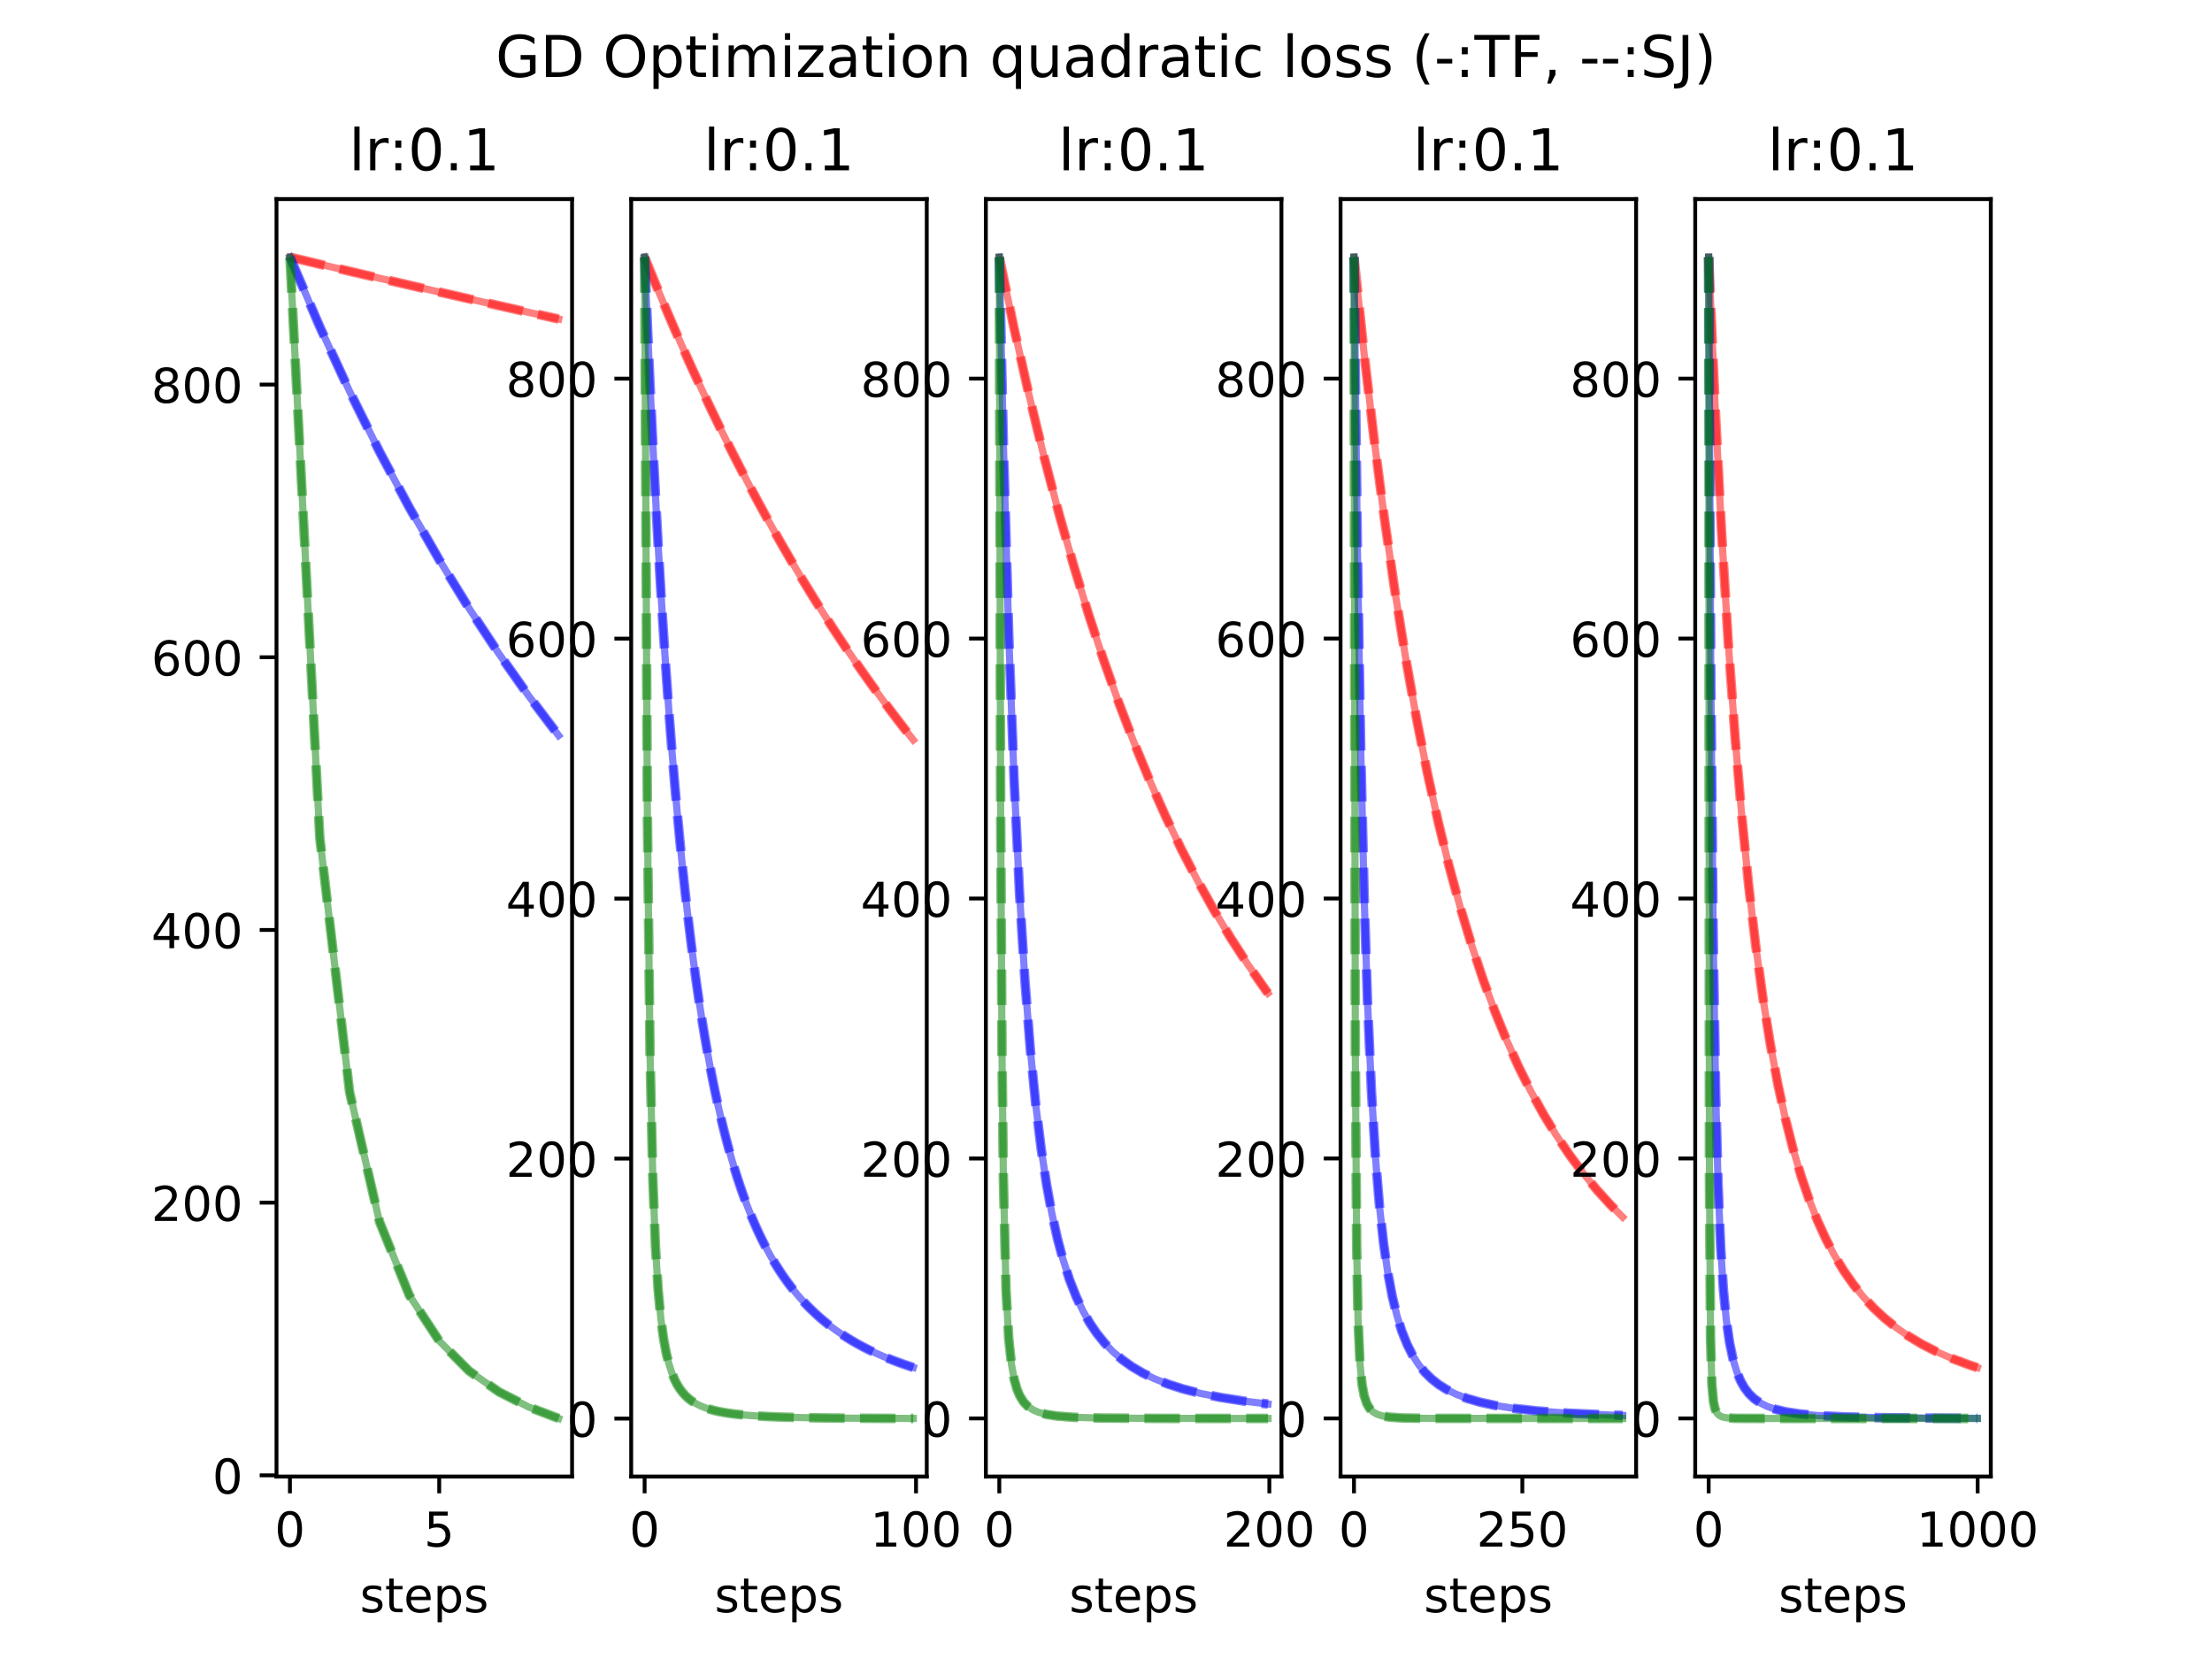 <?xml version="1.0" encoding="utf-8" standalone="no"?>
<!DOCTYPE svg PUBLIC "-//W3C//DTD SVG 1.1//EN"
  "http://www.w3.org/Graphics/SVG/1.1/DTD/svg11.dtd">
<!-- Created with matplotlib (https://matplotlib.org/) -->
<svg height="345.6pt" version="1.1" viewBox="0 0 460.8 345.6" width="460.8pt" xmlns="http://www.w3.org/2000/svg" xmlns:xlink="http://www.w3.org/1999/xlink">
 <defs>
  <style type="text/css">
*{stroke-linecap:butt;stroke-linejoin:round;}
  </style>
 </defs>
 <g id="figure_1">
  <g id="patch_1">
   <path d="M 0 345.6 
L 460.8 345.6 
L 460.8 0 
L 0 0 
z
" style="fill:#ffffff;"/>
  </g>
  <g id="axes_1">
   <g id="patch_2">
    <path d="M 57.6 307.584 
L 119.172 307.584 
L 119.172 41.472 
L 57.6 41.472 
z
" style="fill:#ffffff;"/>
   </g>
   <g id="matplotlib.axis_1">
    <g id="xtick_1">
     <g id="line2d_1">
      <defs>
       <path d="M 0 0 
L 0 3.5 
" id="mb649d4ea11" style="stroke:#000000;stroke-width:0.8;"/>
      </defs>
      <g>
       <use style="stroke:#000000;stroke-width:0.8;" x="60.399" xlink:href="#mb649d4ea11" y="307.584"/>
      </g>
     </g>
     <g id="text_1">
      <!-- 0 -->
      <defs>
       <path d="M 31.781 66.406 
Q 24.172 66.406 20.328 58.906 
Q 16.5 51.422 16.5 36.375 
Q 16.5 21.391 20.328 13.891 
Q 24.172 6.391 31.781 6.391 
Q 39.453 6.391 43.281 13.891 
Q 47.125 21.391 47.125 36.375 
Q 47.125 51.422 43.281 58.906 
Q 39.453 66.406 31.781 66.406 
z
M 31.781 74.219 
Q 44.047 74.219 50.516 64.516 
Q 56.984 54.828 56.984 36.375 
Q 56.984 17.969 50.516 8.266 
Q 44.047 -1.422 31.781 -1.422 
Q 19.531 -1.422 13.062 8.266 
Q 6.594 17.969 6.594 36.375 
Q 6.594 54.828 13.062 64.516 
Q 19.531 74.219 31.781 74.219 
z
" id="DejaVuSans-48"/>
      </defs>
      <g transform="translate(57.217 322.182)scale(0.1 -0.1)">
       <use xlink:href="#DejaVuSans-48"/>
      </g>
     </g>
    </g>
    <g id="xtick_2">
     <g id="line2d_2">
      <g>
       <use style="stroke:#000000;stroke-width:0.8;" x="91.496" xlink:href="#mb649d4ea11" y="307.584"/>
      </g>
     </g>
     <g id="text_2">
      <!-- 5 -->
      <defs>
       <path d="M 10.797 72.906 
L 49.516 72.906 
L 49.516 64.594 
L 19.828 64.594 
L 19.828 46.734 
Q 21.969 47.469 24.109 47.828 
Q 26.266 48.188 28.422 48.188 
Q 40.625 48.188 47.75 41.5 
Q 54.891 34.812 54.891 23.391 
Q 54.891 11.625 47.562 5.094 
Q 40.234 -1.422 26.906 -1.422 
Q 22.312 -1.422 17.547 -0.641 
Q 12.797 0.141 7.719 1.703 
L 7.719 11.625 
Q 12.109 9.234 16.797 8.062 
Q 21.484 6.891 26.703 6.891 
Q 35.156 6.891 40.078 11.328 
Q 45.016 15.766 45.016 23.391 
Q 45.016 31 40.078 35.438 
Q 35.156 39.891 26.703 39.891 
Q 22.75 39.891 18.812 39.016 
Q 14.891 38.141 10.797 36.281 
z
" id="DejaVuSans-53"/>
      </defs>
      <g transform="translate(88.315 322.182)scale(0.1 -0.1)">
       <use xlink:href="#DejaVuSans-53"/>
      </g>
     </g>
    </g>
    <g id="text_3">
     <!-- steps -->
     <defs>
      <path d="M 44.281 53.078 
L 44.281 44.578 
Q 40.484 46.531 36.375 47.5 
Q 32.281 48.484 27.875 48.484 
Q 21.188 48.484 17.844 46.438 
Q 14.5 44.391 14.5 40.281 
Q 14.5 37.156 16.891 35.375 
Q 19.281 33.594 26.516 31.984 
L 29.594 31.297 
Q 39.156 29.25 43.188 25.516 
Q 47.219 21.781 47.219 15.094 
Q 47.219 7.469 41.188 3.016 
Q 35.156 -1.422 24.609 -1.422 
Q 20.219 -1.422 15.453 -0.562 
Q 10.688 0.297 5.422 2 
L 5.422 11.281 
Q 10.406 8.688 15.234 7.391 
Q 20.062 6.109 24.812 6.109 
Q 31.156 6.109 34.562 8.281 
Q 37.984 10.453 37.984 14.406 
Q 37.984 18.062 35.516 20.016 
Q 33.062 21.969 24.703 23.781 
L 21.578 24.516 
Q 13.234 26.266 9.516 29.906 
Q 5.812 33.547 5.812 39.891 
Q 5.812 47.609 11.281 51.797 
Q 16.75 56 26.812 56 
Q 31.781 56 36.172 55.266 
Q 40.578 54.547 44.281 53.078 
z
" id="DejaVuSans-115"/>
      <path d="M 18.312 70.219 
L 18.312 54.688 
L 36.812 54.688 
L 36.812 47.703 
L 18.312 47.703 
L 18.312 18.016 
Q 18.312 11.328 20.141 9.422 
Q 21.969 7.516 27.594 7.516 
L 36.812 7.516 
L 36.812 0 
L 27.594 0 
Q 17.188 0 13.234 3.875 
Q 9.281 7.766 9.281 18.016 
L 9.281 47.703 
L 2.688 47.703 
L 2.688 54.688 
L 9.281 54.688 
L 9.281 70.219 
z
" id="DejaVuSans-116"/>
      <path d="M 56.203 29.594 
L 56.203 25.203 
L 14.891 25.203 
Q 15.484 15.922 20.484 11.062 
Q 25.484 6.203 34.422 6.203 
Q 39.594 6.203 44.453 7.469 
Q 49.312 8.734 54.109 11.281 
L 54.109 2.781 
Q 49.266 0.734 44.188 -0.344 
Q 39.109 -1.422 33.891 -1.422 
Q 20.797 -1.422 13.156 6.188 
Q 5.516 13.812 5.516 26.812 
Q 5.516 40.234 12.766 48.109 
Q 20.016 56 32.328 56 
Q 43.359 56 49.781 48.891 
Q 56.203 41.797 56.203 29.594 
z
M 47.219 32.234 
Q 47.125 39.594 43.094 43.984 
Q 39.062 48.391 32.422 48.391 
Q 24.906 48.391 20.391 44.141 
Q 15.875 39.891 15.188 32.172 
z
" id="DejaVuSans-101"/>
      <path d="M 18.109 8.203 
L 18.109 -20.797 
L 9.078 -20.797 
L 9.078 54.688 
L 18.109 54.688 
L 18.109 46.391 
Q 20.953 51.266 25.266 53.625 
Q 29.594 56 35.594 56 
Q 45.562 56 51.781 48.094 
Q 58.016 40.188 58.016 27.297 
Q 58.016 14.406 51.781 6.484 
Q 45.562 -1.422 35.594 -1.422 
Q 29.594 -1.422 25.266 0.953 
Q 20.953 3.328 18.109 8.203 
z
M 48.688 27.297 
Q 48.688 37.203 44.609 42.844 
Q 40.531 48.484 33.406 48.484 
Q 26.266 48.484 22.188 42.844 
Q 18.109 37.203 18.109 27.297 
Q 18.109 17.391 22.188 11.75 
Q 26.266 6.109 33.406 6.109 
Q 40.531 6.109 44.609 11.75 
Q 48.688 17.391 48.688 27.297 
z
" id="DejaVuSans-112"/>
     </defs>
     <g transform="translate(74.966 335.861)scale(0.1 -0.1)">
      <use xlink:href="#DejaVuSans-115"/>
      <use x="52.1" xlink:href="#DejaVuSans-116"/>
      <use x="91.309" xlink:href="#DejaVuSans-101"/>
      <use x="152.832" xlink:href="#DejaVuSans-112"/>
      <use x="216.309" xlink:href="#DejaVuSans-115"/>
     </g>
    </g>
   </g>
   <g id="matplotlib.axis_2">
    <g id="ytick_1">
     <g id="line2d_3">
      <defs>
       <path d="M 0 0 
L -3.5 0 
" id="m899bed5051" style="stroke:#000000;stroke-width:0.8;"/>
      </defs>
      <g>
       <use style="stroke:#000000;stroke-width:0.8;" x="57.6" xlink:href="#m899bed5051" y="307.341"/>
      </g>
     </g>
     <g id="text_4">
      <!-- 0 -->
      <g transform="translate(44.237 311.14)scale(0.1 -0.1)">
       <use xlink:href="#DejaVuSans-48"/>
      </g>
     </g>
    </g>
    <g id="ytick_2">
     <g id="line2d_4">
      <g>
       <use style="stroke:#000000;stroke-width:0.8;" x="57.6" xlink:href="#m899bed5051" y="250.534"/>
      </g>
     </g>
     <g id="text_5">
      <!-- 200 -->
      <defs>
       <path d="M 19.188 8.297 
L 53.609 8.297 
L 53.609 0 
L 7.328 0 
L 7.328 8.297 
Q 12.938 14.109 22.625 23.891 
Q 32.328 33.688 34.812 36.531 
Q 39.547 41.844 41.422 45.531 
Q 43.312 49.219 43.312 52.781 
Q 43.312 58.594 39.234 62.25 
Q 35.156 65.922 28.609 65.922 
Q 23.969 65.922 18.812 64.312 
Q 13.672 62.703 7.812 59.422 
L 7.812 69.391 
Q 13.766 71.781 18.938 73 
Q 24.125 74.219 28.422 74.219 
Q 39.75 74.219 46.484 68.547 
Q 53.219 62.891 53.219 53.422 
Q 53.219 48.922 51.531 44.891 
Q 49.859 40.875 45.406 35.406 
Q 44.188 33.984 37.641 27.219 
Q 31.109 20.453 19.188 8.297 
z
" id="DejaVuSans-50"/>
      </defs>
      <g transform="translate(31.512 254.333)scale(0.1 -0.1)">
       <use xlink:href="#DejaVuSans-50"/>
       <use x="63.623" xlink:href="#DejaVuSans-48"/>
       <use x="127.246" xlink:href="#DejaVuSans-48"/>
      </g>
     </g>
    </g>
    <g id="ytick_3">
     <g id="line2d_5">
      <g>
       <use style="stroke:#000000;stroke-width:0.8;" x="57.6" xlink:href="#m899bed5051" y="193.727"/>
      </g>
     </g>
     <g id="text_6">
      <!-- 400 -->
      <defs>
       <path d="M 37.797 64.312 
L 12.891 25.391 
L 37.797 25.391 
z
M 35.203 72.906 
L 47.609 72.906 
L 47.609 25.391 
L 58.016 25.391 
L 58.016 17.188 
L 47.609 17.188 
L 47.609 0 
L 37.797 0 
L 37.797 17.188 
L 4.891 17.188 
L 4.891 26.703 
z
" id="DejaVuSans-52"/>
      </defs>
      <g transform="translate(31.512 197.526)scale(0.1 -0.1)">
       <use xlink:href="#DejaVuSans-52"/>
       <use x="63.623" xlink:href="#DejaVuSans-48"/>
       <use x="127.246" xlink:href="#DejaVuSans-48"/>
      </g>
     </g>
    </g>
    <g id="ytick_4">
     <g id="line2d_6">
      <g>
       <use style="stroke:#000000;stroke-width:0.8;" x="57.6" xlink:href="#m899bed5051" y="136.92"/>
      </g>
     </g>
     <g id="text_7">
      <!-- 600 -->
      <defs>
       <path d="M 33.016 40.375 
Q 26.375 40.375 22.484 35.828 
Q 18.609 31.297 18.609 23.391 
Q 18.609 15.531 22.484 10.953 
Q 26.375 6.391 33.016 6.391 
Q 39.656 6.391 43.531 10.953 
Q 47.406 15.531 47.406 23.391 
Q 47.406 31.297 43.531 35.828 
Q 39.656 40.375 33.016 40.375 
z
M 52.594 71.297 
L 52.594 62.312 
Q 48.875 64.062 45.094 64.984 
Q 41.312 65.922 37.594 65.922 
Q 27.828 65.922 22.672 59.328 
Q 17.531 52.734 16.797 39.406 
Q 19.672 43.656 24.016 45.922 
Q 28.375 48.188 33.594 48.188 
Q 44.578 48.188 50.953 41.516 
Q 57.328 34.859 57.328 23.391 
Q 57.328 12.156 50.688 5.359 
Q 44.047 -1.422 33.016 -1.422 
Q 20.359 -1.422 13.672 8.266 
Q 6.984 17.969 6.984 36.375 
Q 6.984 53.656 15.188 63.938 
Q 23.391 74.219 37.203 74.219 
Q 40.922 74.219 44.703 73.484 
Q 48.484 72.75 52.594 71.297 
z
" id="DejaVuSans-54"/>
      </defs>
      <g transform="translate(31.512 140.72)scale(0.1 -0.1)">
       <use xlink:href="#DejaVuSans-54"/>
       <use x="63.623" xlink:href="#DejaVuSans-48"/>
       <use x="127.246" xlink:href="#DejaVuSans-48"/>
      </g>
     </g>
    </g>
    <g id="ytick_5">
     <g id="line2d_7">
      <g>
       <use style="stroke:#000000;stroke-width:0.8;" x="57.6" xlink:href="#m899bed5051" y="80.114"/>
      </g>
     </g>
     <g id="text_8">
      <!-- 800 -->
      <defs>
       <path d="M 31.781 34.625 
Q 24.75 34.625 20.719 30.859 
Q 16.703 27.094 16.703 20.516 
Q 16.703 13.922 20.719 10.156 
Q 24.75 6.391 31.781 6.391 
Q 38.812 6.391 42.859 10.172 
Q 46.922 13.969 46.922 20.516 
Q 46.922 27.094 42.891 30.859 
Q 38.875 34.625 31.781 34.625 
z
M 21.922 38.812 
Q 15.578 40.375 12.031 44.719 
Q 8.5 49.078 8.5 55.328 
Q 8.5 64.062 14.719 69.141 
Q 20.953 74.219 31.781 74.219 
Q 42.672 74.219 48.875 69.141 
Q 55.078 64.062 55.078 55.328 
Q 55.078 49.078 51.531 44.719 
Q 48 40.375 41.703 38.812 
Q 48.828 37.156 52.797 32.312 
Q 56.781 27.484 56.781 20.516 
Q 56.781 9.906 50.312 4.234 
Q 43.844 -1.422 31.781 -1.422 
Q 19.734 -1.422 13.25 4.234 
Q 6.781 9.906 6.781 20.516 
Q 6.781 27.484 10.781 32.312 
Q 14.797 37.156 21.922 38.812 
z
M 18.312 54.391 
Q 18.312 48.734 21.844 45.562 
Q 25.391 42.391 31.781 42.391 
Q 38.141 42.391 41.719 45.562 
Q 45.312 48.734 45.312 54.391 
Q 45.312 60.062 41.719 63.234 
Q 38.141 66.406 31.781 66.406 
Q 25.391 66.406 21.844 63.234 
Q 18.312 60.062 18.312 54.391 
z
" id="DejaVuSans-56"/>
      </defs>
      <g transform="translate(31.512 83.913)scale(0.1 -0.1)">
       <use xlink:href="#DejaVuSans-56"/>
       <use x="63.623" xlink:href="#DejaVuSans-48"/>
       <use x="127.246" xlink:href="#DejaVuSans-48"/>
      </g>
     </g>
    </g>
   </g>
   <g id="line2d_8">
    <path clip-path="url(#p559b82425c)" d="M 60.399 53.568 
L 66.618 55.043 
L 72.838 56.507 
L 79.057 57.96 
L 85.276 59.403 
L 91.496 60.836 
L 97.715 62.258 
L 103.935 63.67 
L 110.154 65.071 
L 116.374 66.463 
" style="fill:none;stroke:#ff0000;stroke-linecap:square;stroke-opacity:0.5;stroke-width:1.5;"/>
   </g>
   <g id="line2d_9">
    <path clip-path="url(#p559b82425c)" d="M 60.399 53.568 
L 66.618 55.043 
L 72.838 56.507 
L 79.057 57.96 
L 85.276 59.403 
L 91.496 60.836 
L 97.715 62.258 
L 103.935 63.67 
L 110.154 65.071 
L 116.374 66.463 
" style="fill:none;stroke:#ff0000;stroke-dasharray:7.4,3.2;stroke-dashoffset:0;stroke-opacity:0.5;stroke-width:2;"/>
   </g>
   <g id="line2d_10">
    <path clip-path="url(#p559b82425c)" d="M 60.399 53.568 
L 66.618 68.074 
L 72.838 81.551 
L 79.057 94.084 
L 85.276 105.747 
L 91.496 116.609 
L 97.715 126.732 
L 103.935 136.175 
L 110.154 144.99 
L 116.374 153.225 
" style="fill:none;stroke:#0000ff;stroke-linecap:square;stroke-opacity:0.5;stroke-width:1.5;"/>
   </g>
   <g id="line2d_11">
    <path clip-path="url(#p559b82425c)" d="M 60.399 53.568 
L 66.618 68.074 
L 72.838 81.551 
L 79.057 94.084 
L 85.276 105.747 
L 91.496 116.609 
L 97.715 126.732 
L 103.935 136.175 
L 110.154 144.99 
L 116.374 153.225 
" style="fill:none;stroke:#0000ff;stroke-dasharray:7.4,3.2;stroke-dashoffset:0;stroke-opacity:0.5;stroke-width:2;"/>
   </g>
   <g id="line2d_12">
    <path clip-path="url(#p559b82425c)" d="M 60.399 53.568 
L 66.618 174.516 
L 72.838 227.547 
L 79.057 254.514 
L 85.276 269.847 
L 91.496 279.332 
L 97.715 285.595 
L 103.935 289.954 
L 110.154 293.115 
L 116.374 295.488 
" style="fill:none;stroke:#008000;stroke-linecap:square;stroke-opacity:0.5;stroke-width:1.5;"/>
   </g>
   <g id="line2d_13">
    <path clip-path="url(#p559b82425c)" d="M 60.399 53.568 
L 66.618 174.516 
L 72.838 227.547 
L 79.057 254.514 
L 85.276 269.847 
L 91.496 279.332 
L 97.715 285.595 
L 103.935 289.954 
L 110.154 293.115 
L 116.374 295.488 
" style="fill:none;stroke:#008000;stroke-dasharray:7.4,3.2;stroke-dashoffset:0;stroke-opacity:0.5;stroke-width:2;"/>
   </g>
   <g id="patch_3">
    <path d="M 57.6 307.584 
L 57.6 41.472 
" style="fill:none;stroke:#000000;stroke-linecap:square;stroke-linejoin:miter;stroke-width:0.8;"/>
   </g>
   <g id="patch_4">
    <path d="M 119.172 307.584 
L 119.172 41.472 
" style="fill:none;stroke:#000000;stroke-linecap:square;stroke-linejoin:miter;stroke-width:0.8;"/>
   </g>
   <g id="patch_5">
    <path d="M 57.6 307.584 
L 119.172 307.584 
" style="fill:none;stroke:#000000;stroke-linecap:square;stroke-linejoin:miter;stroke-width:0.8;"/>
   </g>
   <g id="patch_6">
    <path d="M 57.6 41.472 
L 119.172 41.472 
" style="fill:none;stroke:#000000;stroke-linecap:square;stroke-linejoin:miter;stroke-width:0.8;"/>
   </g>
   <g id="text_9">
    <!-- lr:0.1 -->
    <defs>
     <path d="M 9.422 75.984 
L 18.406 75.984 
L 18.406 0 
L 9.422 0 
z
" id="DejaVuSans-108"/>
     <path d="M 41.109 46.297 
Q 39.594 47.172 37.812 47.578 
Q 36.031 48 33.891 48 
Q 26.266 48 22.188 43.047 
Q 18.109 38.094 18.109 28.812 
L 18.109 0 
L 9.078 0 
L 9.078 54.688 
L 18.109 54.688 
L 18.109 46.188 
Q 20.953 51.172 25.484 53.578 
Q 30.031 56 36.531 56 
Q 37.453 56 38.578 55.875 
Q 39.703 55.766 41.062 55.516 
z
" id="DejaVuSans-114"/>
     <path d="M 11.719 12.406 
L 22.016 12.406 
L 22.016 0 
L 11.719 0 
z
M 11.719 51.703 
L 22.016 51.703 
L 22.016 39.312 
L 11.719 39.312 
z
" id="DejaVuSans-58"/>
     <path d="M 10.688 12.406 
L 21 12.406 
L 21 0 
L 10.688 0 
z
" id="DejaVuSans-46"/>
     <path d="M 12.406 8.297 
L 28.516 8.297 
L 28.516 63.922 
L 10.984 60.406 
L 10.984 69.391 
L 28.422 72.906 
L 38.281 72.906 
L 38.281 8.297 
L 54.391 8.297 
L 54.391 0 
L 12.406 0 
z
" id="DejaVuSans-49"/>
    </defs>
    <g transform="translate(72.691 35.472)scale(0.12 -0.12)">
     <use xlink:href="#DejaVuSans-108"/>
     <use x="27.783" xlink:href="#DejaVuSans-114"/>
     <use x="68.881" xlink:href="#DejaVuSans-58"/>
     <use x="102.572" xlink:href="#DejaVuSans-48"/>
     <use x="166.195" xlink:href="#DejaVuSans-46"/>
     <use x="197.982" xlink:href="#DejaVuSans-49"/>
    </g>
   </g>
  </g>
  <g id="axes_2">
   <g id="patch_7">
    <path d="M 131.487 307.584 
L 193.059 307.584 
L 193.059 41.472 
L 131.487 41.472 
z
" style="fill:#ffffff;"/>
   </g>
   <g id="matplotlib.axis_3">
    <g id="xtick_3">
     <g id="line2d_14">
      <g>
       <use style="stroke:#000000;stroke-width:0.8;" x="134.286" xlink:href="#mb649d4ea11" y="307.584"/>
      </g>
     </g>
     <g id="text_10">
      <!-- 0 -->
      <g transform="translate(131.104 322.182)scale(0.1 -0.1)">
       <use xlink:href="#DejaVuSans-48"/>
      </g>
     </g>
    </g>
    <g id="xtick_4">
     <g id="line2d_15">
      <g>
       <use style="stroke:#000000;stroke-width:0.8;" x="190.826" xlink:href="#mb649d4ea11" y="307.584"/>
      </g>
     </g>
     <g id="text_11">
      <!-- 100 -->
      <g transform="translate(181.282 322.182)scale(0.1 -0.1)">
       <use xlink:href="#DejaVuSans-49"/>
       <use x="63.623" xlink:href="#DejaVuSans-48"/>
       <use x="127.246" xlink:href="#DejaVuSans-48"/>
      </g>
     </g>
    </g>
    <g id="text_12">
     <!-- steps -->
     <g transform="translate(148.853 335.861)scale(0.1 -0.1)">
      <use xlink:href="#DejaVuSans-115"/>
      <use x="52.1" xlink:href="#DejaVuSans-116"/>
      <use x="91.309" xlink:href="#DejaVuSans-101"/>
      <use x="152.832" xlink:href="#DejaVuSans-112"/>
      <use x="216.309" xlink:href="#DejaVuSans-115"/>
     </g>
    </g>
   </g>
   <g id="matplotlib.axis_4">
    <g id="ytick_6">
     <g id="line2d_16">
      <g>
       <use style="stroke:#000000;stroke-width:0.8;" x="131.487" xlink:href="#m899bed5051" y="295.514"/>
      </g>
     </g>
     <g id="text_13">
      <!-- 0 -->
      <g transform="translate(118.124 299.313)scale(0.1 -0.1)">
       <use xlink:href="#DejaVuSans-48"/>
      </g>
     </g>
    </g>
    <g id="ytick_7">
     <g id="line2d_17">
      <g>
       <use style="stroke:#000000;stroke-width:0.8;" x="131.487" xlink:href="#m899bed5051" y="241.354"/>
      </g>
     </g>
     <g id="text_14">
      <!-- 200 -->
      <g transform="translate(105.399 245.154)scale(0.1 -0.1)">
       <use xlink:href="#DejaVuSans-50"/>
       <use x="63.623" xlink:href="#DejaVuSans-48"/>
       <use x="127.246" xlink:href="#DejaVuSans-48"/>
      </g>
     </g>
    </g>
    <g id="ytick_8">
     <g id="line2d_18">
      <g>
       <use style="stroke:#000000;stroke-width:0.8;" x="131.487" xlink:href="#m899bed5051" y="187.195"/>
      </g>
     </g>
     <g id="text_15">
      <!-- 400 -->
      <g transform="translate(105.399 190.994)scale(0.1 -0.1)">
       <use xlink:href="#DejaVuSans-52"/>
       <use x="63.623" xlink:href="#DejaVuSans-48"/>
       <use x="127.246" xlink:href="#DejaVuSans-48"/>
      </g>
     </g>
    </g>
    <g id="ytick_9">
     <g id="line2d_19">
      <g>
       <use style="stroke:#000000;stroke-width:0.8;" x="131.487" xlink:href="#m899bed5051" y="133.036"/>
      </g>
     </g>
     <g id="text_16">
      <!-- 600 -->
      <g transform="translate(105.399 136.835)scale(0.1 -0.1)">
       <use xlink:href="#DejaVuSans-54"/>
       <use x="63.623" xlink:href="#DejaVuSans-48"/>
       <use x="127.246" xlink:href="#DejaVuSans-48"/>
      </g>
     </g>
    </g>
    <g id="ytick_10">
     <g id="line2d_20">
      <g>
       <use style="stroke:#000000;stroke-width:0.8;" x="131.487" xlink:href="#m899bed5051" y="78.876"/>
      </g>
     </g>
     <g id="text_17">
      <!-- 800 -->
      <g transform="translate(105.399 82.676)scale(0.1 -0.1)">
       <use xlink:href="#DejaVuSans-56"/>
       <use x="63.623" xlink:href="#DejaVuSans-48"/>
       <use x="127.246" xlink:href="#DejaVuSans-48"/>
      </g>
     </g>
    </g>
   </g>
   <g id="line2d_21">
    <path clip-path="url(#pc756549b43)" d="M 134.286 53.568 
L 134.851 54.974 
L 135.416 56.37 
L 135.982 57.755 
L 136.547 59.131 
L 137.113 60.497 
L 137.678 61.853 
L 138.243 63.199 
L 138.809 64.535 
L 139.374 65.862 
L 139.94 67.18 
L 140.505 68.487 
L 141.07 69.786 
L 141.636 71.075 
L 142.201 72.355 
L 142.767 73.626 
L 143.332 74.888 
L 143.897 76.141 
L 144.463 77.384 
L 145.028 78.62 
L 145.594 79.846 
L 146.159 81.063 
L 146.725 82.272 
L 147.29 83.473 
L 147.855 84.665 
L 148.421 85.848 
L 148.986 87.023 
L 149.552 88.19 
L 150.117 89.348 
L 150.682 90.499 
L 151.248 91.641 
L 151.813 92.775 
L 152.379 93.902 
L 152.944 95.02 
L 153.509 96.131 
L 154.075 97.234 
L 154.64 98.329 
L 155.206 99.416 
L 155.771 100.496 
L 156.336 101.568 
L 156.902 102.633 
L 157.467 103.691 
L 158.033 104.741 
L 158.598 105.784 
L 159.163 106.819 
L 159.729 107.848 
L 160.294 108.869 
L 160.86 109.884 
L 161.425 110.891 
L 161.99 111.891 
L 162.556 112.885 
L 163.121 113.871 
L 163.687 114.851 
L 164.252 115.824 
L 164.817 116.791 
L 165.383 117.75 
L 165.948 118.704 
L 166.514 119.65 
L 167.079 120.591 
L 167.644 121.525 
L 168.21 122.452 
L 168.775 123.373 
L 169.341 124.288 
L 169.906 125.197 
L 170.471 126.099 
L 171.037 126.996 
L 171.602 127.886 
L 172.168 128.77 
L 172.733 129.649 
L 173.298 130.521 
L 173.864 131.387 
L 174.429 132.248 
L 174.995 133.103 
L 175.56 133.952 
L 176.125 134.796 
L 176.691 135.633 
L 177.256 136.465 
L 177.822 137.292 
L 178.387 138.113 
L 178.952 138.929 
L 179.518 139.739 
L 180.083 140.544 
L 180.649 141.343 
L 181.214 142.137 
L 181.78 142.926 
L 182.345 143.709 
L 182.91 144.488 
L 183.476 145.261 
L 184.041 146.029 
L 184.607 146.792 
L 185.172 147.55 
L 185.737 148.303 
L 186.303 149.051 
L 186.868 149.794 
L 187.434 150.532 
L 187.999 151.266 
L 188.564 151.994 
L 189.13 152.718 
L 189.695 153.437 
L 190.261 154.152 
" style="fill:none;stroke:#ff0000;stroke-linecap:square;stroke-opacity:0.5;stroke-width:1.5;"/>
   </g>
   <g id="line2d_22">
    <path clip-path="url(#pc756549b43)" d="M 134.286 53.568 
L 134.851 54.974 
L 135.416 56.37 
L 135.982 57.755 
L 136.547 59.131 
L 137.113 60.497 
L 137.678 61.853 
L 138.243 63.199 
L 138.809 64.535 
L 139.374 65.862 
L 139.94 67.18 
L 140.505 68.487 
L 141.07 69.786 
L 141.636 71.075 
L 142.201 72.355 
L 142.767 73.626 
L 143.332 74.888 
L 143.897 76.141 
L 144.463 77.385 
L 145.028 78.62 
L 145.594 79.846 
L 146.159 81.063 
L 146.725 82.272 
L 147.29 83.473 
L 147.855 84.664 
L 148.421 85.848 
L 148.986 87.023 
L 149.552 88.19 
L 150.117 89.348 
L 150.682 90.499 
L 151.248 91.641 
L 151.813 92.775 
L 152.379 93.902 
L 152.944 95.02 
L 153.509 96.131 
L 154.075 97.234 
L 154.64 98.329 
L 155.206 99.416 
L 155.771 100.496 
L 156.336 101.568 
L 156.902 102.633 
L 157.467 103.691 
L 158.033 104.741 
L 158.598 105.784 
L 159.163 106.819 
L 159.729 107.848 
L 160.294 108.869 
L 160.86 109.884 
L 161.425 110.891 
L 161.99 111.891 
L 162.556 112.885 
L 163.121 113.871 
L 163.687 114.851 
L 164.252 115.824 
L 164.817 116.791 
L 165.383 117.75 
L 165.948 118.704 
L 166.514 119.65 
L 167.079 120.591 
L 167.644 121.525 
L 168.21 122.452 
L 168.775 123.373 
L 169.341 124.288 
L 169.906 125.197 
L 170.471 126.099 
L 171.037 126.996 
L 171.602 127.886 
L 172.168 128.77 
L 172.733 129.649 
L 173.298 130.521 
L 173.864 131.387 
L 174.429 132.248 
L 174.995 133.103 
L 175.56 133.952 
L 176.125 134.796 
L 176.691 135.633 
L 177.256 136.465 
L 177.822 137.292 
L 178.387 138.113 
L 178.952 138.929 
L 179.518 139.739 
L 180.083 140.544 
L 180.649 141.343 
L 181.214 142.137 
L 181.78 142.926 
L 182.345 143.709 
L 182.91 144.488 
L 183.476 145.261 
L 184.041 146.029 
L 184.607 146.792 
L 185.172 147.55 
L 185.737 148.303 
L 186.303 149.051 
L 186.868 149.794 
L 187.434 150.532 
L 187.999 151.266 
L 188.564 151.994 
L 189.13 152.718 
L 189.695 153.437 
L 190.261 154.151 
" style="fill:none;stroke:#ff0000;stroke-dasharray:7.4,3.2;stroke-dashoffset:0;stroke-opacity:0.5;stroke-width:2;"/>
   </g>
   <g id="line2d_23">
    <path clip-path="url(#pc756549b43)" d="M 134.286 53.568 
L 134.851 67.398 
L 135.416 80.247 
L 135.982 92.196 
L 136.547 103.315 
L 137.113 113.671 
L 137.678 123.322 
L 138.243 132.325 
L 138.809 140.729 
L 139.374 148.58 
L 139.94 155.92 
L 140.505 162.788 
L 141.07 169.219 
L 141.636 175.245 
L 142.201 180.896 
L 142.767 186.199 
L 143.332 191.18 
L 143.897 195.861 
L 144.463 200.264 
L 145.028 204.408 
L 145.594 208.311 
L 146.159 211.991 
L 146.725 215.461 
L 147.29 218.737 
L 147.855 221.831 
L 148.421 224.756 
L 148.986 227.523 
L 149.552 230.141 
L 150.117 232.621 
L 150.682 234.972 
L 151.248 237.201 
L 151.813 239.316 
L 152.379 241.325 
L 152.944 243.234 
L 153.509 245.049 
L 154.075 246.775 
L 154.64 248.419 
L 155.206 249.984 
L 155.771 251.476 
L 156.336 252.899 
L 156.902 254.256 
L 157.467 255.552 
L 158.033 256.79 
L 158.598 257.973 
L 159.163 259.104 
L 159.729 260.187 
L 160.294 261.223 
L 160.86 262.215 
L 161.425 263.166 
L 161.99 264.078 
L 162.556 264.952 
L 163.121 265.792 
L 163.687 266.598 
L 164.252 267.372 
L 164.817 268.116 
L 165.383 268.831 
L 165.948 269.519 
L 166.514 270.181 
L 167.079 270.818 
L 167.644 271.432 
L 168.21 272.024 
L 168.775 272.594 
L 169.341 273.144 
L 169.906 273.675 
L 170.471 274.187 
L 171.037 274.681 
L 171.602 275.159 
L 172.168 275.62 
L 172.733 276.067 
L 173.298 276.498 
L 173.864 276.915 
L 174.429 277.319 
L 174.995 277.71 
L 175.56 278.088 
L 176.125 278.455 
L 176.691 278.81 
L 177.256 279.155 
L 177.822 279.489 
L 178.387 279.813 
L 178.952 280.127 
L 179.518 280.432 
L 180.083 280.728 
L 180.649 281.015 
L 181.214 281.295 
L 181.78 281.566 
L 182.345 281.83 
L 182.91 282.086 
L 183.476 282.335 
L 184.041 282.578 
L 184.607 282.814 
L 185.172 283.044 
L 185.737 283.267 
L 186.303 283.485 
L 186.868 283.697 
L 187.434 283.904 
L 187.999 284.105 
L 188.564 284.301 
L 189.13 284.492 
L 189.695 284.679 
L 190.261 284.861 
" style="fill:none;stroke:#0000ff;stroke-linecap:square;stroke-opacity:0.5;stroke-width:1.5;"/>
   </g>
   <g id="line2d_24">
    <path clip-path="url(#pc756549b43)" d="M 134.286 53.568 
L 134.851 67.398 
L 135.416 80.247 
L 135.982 92.196 
L 136.547 103.315 
L 137.113 113.671 
L 137.678 123.322 
L 138.243 132.325 
L 138.809 140.729 
L 139.374 148.58 
L 139.94 155.92 
L 140.505 162.788 
L 141.07 169.219 
L 141.636 175.245 
L 142.201 180.896 
L 142.767 186.199 
L 143.332 191.18 
L 143.897 195.861 
L 144.463 200.264 
L 145.028 204.408 
L 145.594 208.311 
L 146.159 211.991 
L 146.725 215.461 
L 147.29 218.737 
L 147.855 221.831 
L 148.421 224.756 
L 148.986 227.523 
L 149.552 230.141 
L 150.117 232.621 
L 150.682 234.972 
L 151.248 237.201 
L 151.813 239.316 
L 152.379 241.325 
L 152.944 243.234 
L 153.509 245.049 
L 154.075 246.775 
L 154.64 248.419 
L 155.206 249.984 
L 155.771 251.476 
L 156.336 252.899 
L 156.902 254.256 
L 157.467 255.552 
L 158.033 256.79 
L 158.598 257.973 
L 159.163 259.104 
L 159.729 260.187 
L 160.294 261.223 
L 160.86 262.215 
L 161.425 263.166 
L 161.99 264.078 
L 162.556 264.952 
L 163.121 265.792 
L 163.687 266.598 
L 164.252 267.372 
L 164.817 268.116 
L 165.383 268.831 
L 165.948 269.519 
L 166.514 270.181 
L 167.079 270.818 
L 167.644 271.432 
L 168.21 272.024 
L 168.775 272.594 
L 169.341 273.144 
L 169.906 273.675 
L 170.471 274.187 
L 171.037 274.681 
L 171.602 275.159 
L 172.168 275.62 
L 172.733 276.067 
L 173.298 276.498 
L 173.864 276.915 
L 174.429 277.319 
L 174.995 277.71 
L 175.56 278.088 
L 176.125 278.455 
L 176.691 278.81 
L 177.256 279.155 
L 177.822 279.489 
L 178.387 279.812 
L 178.952 280.127 
L 179.518 280.432 
L 180.083 280.728 
L 180.649 281.015 
L 181.214 281.295 
L 181.78 281.566 
L 182.345 281.83 
L 182.91 282.086 
L 183.476 282.335 
L 184.041 282.578 
L 184.607 282.814 
L 185.172 283.044 
L 185.737 283.267 
L 186.303 283.485 
L 186.868 283.697 
L 187.434 283.904 
L 187.999 284.105 
L 188.564 284.301 
L 189.13 284.492 
L 189.695 284.679 
L 190.261 284.861 
" style="fill:none;stroke:#0000ff;stroke-dasharray:7.4,3.2;stroke-dashoffset:0;stroke-opacity:0.5;stroke-width:2;"/>
   </g>
   <g id="line2d_25">
    <path clip-path="url(#pc756549b43)" d="M 134.286 53.568 
L 134.851 168.879 
L 135.416 219.438 
L 135.982 245.149 
L 136.547 259.767 
L 137.113 268.81 
L 137.678 274.782 
L 138.243 278.937 
L 138.809 281.951 
L 139.374 284.213 
L 139.94 285.958 
L 140.505 287.334 
L 141.07 288.44 
L 141.636 289.343 
L 142.201 290.09 
L 142.767 290.716 
L 143.332 291.244 
L 143.897 291.695 
L 144.463 292.083 
L 145.028 292.419 
L 145.594 292.712 
L 146.159 292.968 
L 146.725 293.194 
L 147.29 293.395 
L 147.855 293.573 
L 148.421 293.731 
L 148.986 293.874 
L 149.552 294.002 
L 150.117 294.117 
L 150.682 294.222 
L 151.248 294.316 
L 151.813 294.402 
L 152.379 294.481 
L 152.944 294.553 
L 153.509 294.618 
L 154.075 294.679 
L 154.64 294.734 
L 155.206 294.785 
L 155.771 294.832 
L 156.336 294.876 
L 156.902 294.916 
L 157.467 294.953 
L 158.033 294.987 
L 158.598 295.019 
L 159.163 295.049 
L 159.729 295.077 
L 160.294 295.103 
L 160.86 295.127 
L 161.425 295.149 
L 161.99 295.17 
L 162.556 295.19 
L 163.121 295.208 
L 163.687 295.225 
L 164.252 295.241 
L 164.817 295.256 
L 165.383 295.27 
L 165.948 295.284 
L 166.514 295.296 
L 167.079 295.308 
L 167.644 295.319 
L 168.21 295.329 
L 168.775 295.339 
L 169.341 295.348 
L 169.906 295.357 
L 170.471 295.365 
L 171.037 295.373 
L 171.602 295.38 
L 172.168 295.387 
L 172.733 295.394 
L 173.298 295.4 
L 173.864 295.405 
L 174.429 295.411 
L 174.995 295.416 
L 175.56 295.421 
L 176.125 295.426 
L 176.691 295.43 
L 177.256 295.434 
L 177.822 295.438 
L 178.387 295.442 
L 178.952 295.445 
L 179.518 295.449 
L 180.083 295.452 
L 180.649 295.455 
L 181.214 295.458 
L 181.78 295.46 
L 182.345 295.463 
L 182.91 295.465 
L 183.476 295.468 
L 184.041 295.47 
L 184.607 295.472 
L 185.172 295.474 
L 185.737 295.476 
L 186.303 295.478 
L 186.868 295.479 
L 187.434 295.481 
L 187.999 295.483 
L 188.564 295.484 
L 189.13 295.485 
L 189.695 295.487 
L 190.261 295.488 
" style="fill:none;stroke:#008000;stroke-linecap:square;stroke-opacity:0.5;stroke-width:1.5;"/>
   </g>
   <g id="line2d_26">
    <path clip-path="url(#pc756549b43)" d="M 134.286 53.568 
L 134.851 168.879 
L 135.416 219.438 
L 135.982 245.149 
L 136.547 259.767 
L 137.113 268.81 
L 137.678 274.782 
L 138.243 278.937 
L 138.809 281.951 
L 139.374 284.213 
L 139.94 285.958 
L 140.505 287.334 
L 141.07 288.44 
L 141.636 289.343 
L 142.201 290.09 
L 142.767 290.716 
L 143.332 291.244 
L 143.897 291.695 
L 144.463 292.083 
L 145.028 292.419 
L 145.594 292.712 
L 146.159 292.968 
L 146.725 293.194 
L 147.29 293.395 
L 147.855 293.573 
L 148.421 293.731 
L 148.986 293.874 
L 149.552 294.002 
L 150.117 294.117 
L 150.682 294.222 
L 151.248 294.316 
L 151.813 294.402 
L 152.379 294.481 
L 152.944 294.553 
L 153.509 294.618 
L 154.075 294.679 
L 154.64 294.734 
L 155.206 294.785 
L 155.771 294.832 
L 156.336 294.876 
L 156.902 294.916 
L 157.467 294.953 
L 158.033 294.987 
L 158.598 295.019 
L 159.163 295.049 
L 159.729 295.077 
L 160.294 295.103 
L 160.86 295.127 
L 161.425 295.149 
L 161.99 295.17 
L 162.556 295.19 
L 163.121 295.208 
L 163.687 295.225 
L 164.252 295.241 
L 164.817 295.256 
L 165.383 295.27 
L 165.948 295.284 
L 166.514 295.296 
L 167.079 295.308 
L 167.644 295.319 
L 168.21 295.329 
L 168.775 295.339 
L 169.341 295.348 
L 169.906 295.357 
L 170.471 295.365 
L 171.037 295.373 
L 171.602 295.38 
L 172.168 295.387 
L 172.733 295.394 
L 173.298 295.4 
L 173.864 295.405 
L 174.429 295.411 
L 174.995 295.416 
L 175.56 295.421 
L 176.125 295.426 
L 176.691 295.43 
L 177.256 295.434 
L 177.822 295.438 
L 178.387 295.442 
L 178.952 295.445 
L 179.518 295.449 
L 180.083 295.452 
L 180.649 295.455 
L 181.214 295.458 
L 181.78 295.46 
L 182.345 295.463 
L 182.91 295.465 
L 183.476 295.468 
L 184.041 295.47 
L 184.607 295.472 
L 185.172 295.474 
L 185.737 295.476 
L 186.303 295.478 
L 186.868 295.479 
L 187.434 295.481 
L 187.999 295.483 
L 188.564 295.484 
L 189.13 295.485 
L 189.695 295.487 
L 190.261 295.488 
" style="fill:none;stroke:#008000;stroke-dasharray:7.4,3.2;stroke-dashoffset:0;stroke-opacity:0.5;stroke-width:2;"/>
   </g>
   <g id="patch_8">
    <path d="M 131.487 307.584 
L 131.487 41.472 
" style="fill:none;stroke:#000000;stroke-linecap:square;stroke-linejoin:miter;stroke-width:0.8;"/>
   </g>
   <g id="patch_9">
    <path d="M 193.059 307.584 
L 193.059 41.472 
" style="fill:none;stroke:#000000;stroke-linecap:square;stroke-linejoin:miter;stroke-width:0.8;"/>
   </g>
   <g id="patch_10">
    <path d="M 131.487 307.584 
L 193.059 307.584 
" style="fill:none;stroke:#000000;stroke-linecap:square;stroke-linejoin:miter;stroke-width:0.8;"/>
   </g>
   <g id="patch_11">
    <path d="M 131.487 41.472 
L 193.059 41.472 
" style="fill:none;stroke:#000000;stroke-linecap:square;stroke-linejoin:miter;stroke-width:0.8;"/>
   </g>
   <g id="text_18">
    <!-- lr:0.1 -->
    <g transform="translate(146.577 35.472)scale(0.12 -0.12)">
     <use xlink:href="#DejaVuSans-108"/>
     <use x="27.783" xlink:href="#DejaVuSans-114"/>
     <use x="68.881" xlink:href="#DejaVuSans-58"/>
     <use x="102.572" xlink:href="#DejaVuSans-48"/>
     <use x="166.195" xlink:href="#DejaVuSans-46"/>
     <use x="197.982" xlink:href="#DejaVuSans-49"/>
    </g>
   </g>
  </g>
  <g id="axes_3">
   <g id="patch_12">
    <path d="M 205.374 307.584 
L 266.946 307.584 
L 266.946 41.472 
L 205.374 41.472 
z
" style="fill:#ffffff;"/>
   </g>
   <g id="matplotlib.axis_5">
    <g id="xtick_5">
     <g id="line2d_27">
      <g>
       <use style="stroke:#000000;stroke-width:0.8;" x="208.173" xlink:href="#mb649d4ea11" y="307.584"/>
      </g>
     </g>
     <g id="text_19">
      <!-- 0 -->
      <g transform="translate(204.991 322.182)scale(0.1 -0.1)">
       <use xlink:href="#DejaVuSans-48"/>
      </g>
     </g>
    </g>
    <g id="xtick_6">
     <g id="line2d_28">
      <g>
       <use style="stroke:#000000;stroke-width:0.8;" x="264.429" xlink:href="#mb649d4ea11" y="307.584"/>
      </g>
     </g>
     <g id="text_20">
      <!-- 200 -->
      <g transform="translate(254.885 322.182)scale(0.1 -0.1)">
       <use xlink:href="#DejaVuSans-50"/>
       <use x="63.623" xlink:href="#DejaVuSans-48"/>
       <use x="127.246" xlink:href="#DejaVuSans-48"/>
      </g>
     </g>
    </g>
    <g id="text_21">
     <!-- steps -->
     <g transform="translate(222.74 335.861)scale(0.1 -0.1)">
      <use xlink:href="#DejaVuSans-115"/>
      <use x="52.1" xlink:href="#DejaVuSans-116"/>
      <use x="91.309" xlink:href="#DejaVuSans-101"/>
      <use x="152.832" xlink:href="#DejaVuSans-112"/>
      <use x="216.309" xlink:href="#DejaVuSans-115"/>
     </g>
    </g>
   </g>
   <g id="matplotlib.axis_6">
    <g id="ytick_11">
     <g id="line2d_29">
      <g>
       <use style="stroke:#000000;stroke-width:0.8;" x="205.374" xlink:href="#m899bed5051" y="295.488"/>
      </g>
     </g>
     <g id="text_22">
      <!-- 0 -->
      <g transform="translate(192.011 299.288)scale(0.1 -0.1)">
       <use xlink:href="#DejaVuSans-48"/>
      </g>
     </g>
    </g>
    <g id="ytick_12">
     <g id="line2d_30">
      <g>
       <use style="stroke:#000000;stroke-width:0.8;" x="205.374" xlink:href="#m899bed5051" y="241.335"/>
      </g>
     </g>
     <g id="text_23">
      <!-- 200 -->
      <g transform="translate(179.286 245.134)scale(0.1 -0.1)">
       <use xlink:href="#DejaVuSans-50"/>
       <use x="63.623" xlink:href="#DejaVuSans-48"/>
       <use x="127.246" xlink:href="#DejaVuSans-48"/>
      </g>
     </g>
    </g>
    <g id="ytick_13">
     <g id="line2d_31">
      <g>
       <use style="stroke:#000000;stroke-width:0.8;" x="205.374" xlink:href="#m899bed5051" y="187.181"/>
      </g>
     </g>
     <g id="text_24">
      <!-- 400 -->
      <g transform="translate(179.286 190.98)scale(0.1 -0.1)">
       <use xlink:href="#DejaVuSans-52"/>
       <use x="63.623" xlink:href="#DejaVuSans-48"/>
       <use x="127.246" xlink:href="#DejaVuSans-48"/>
      </g>
     </g>
    </g>
    <g id="ytick_14">
     <g id="line2d_32">
      <g>
       <use style="stroke:#000000;stroke-width:0.8;" x="205.374" xlink:href="#m899bed5051" y="133.027"/>
      </g>
     </g>
     <g id="text_25">
      <!-- 600 -->
      <g transform="translate(179.286 136.827)scale(0.1 -0.1)">
       <use xlink:href="#DejaVuSans-54"/>
       <use x="63.623" xlink:href="#DejaVuSans-48"/>
       <use x="127.246" xlink:href="#DejaVuSans-48"/>
      </g>
     </g>
    </g>
    <g id="ytick_15">
     <g id="line2d_33">
      <g>
       <use style="stroke:#000000;stroke-width:0.8;" x="205.374" xlink:href="#m899bed5051" y="78.874"/>
      </g>
     </g>
     <g id="text_26">
      <!-- 800 -->
      <g transform="translate(179.286 82.673)scale(0.1 -0.1)">
       <use xlink:href="#DejaVuSans-56"/>
       <use x="63.623" xlink:href="#DejaVuSans-48"/>
       <use x="127.246" xlink:href="#DejaVuSans-48"/>
      </g>
     </g>
    </g>
   </g>
   <g id="line2d_34">
    <path clip-path="url(#p3099c2bb9a)" d="M 208.173 53.568 
L 211.267 68.486 
L 214.361 82.269 
L 217.455 95.016 
L 220.549 106.814 
L 223.643 117.744 
L 226.737 127.878 
L 229.831 137.283 
L 232.925 146.019 
L 236.019 154.141 
L 239.395 162.359 
L 242.77 169.963 
L 246.145 177.007 
L 249.521 183.538 
L 252.896 189.601 
L 256.272 195.234 
L 259.928 200.893 
L 263.585 206.131 
L 264.147 206.902 
L 264.147 206.902 
" style="fill:none;stroke:#ff0000;stroke-linecap:square;stroke-opacity:0.5;stroke-width:1.5;"/>
   </g>
   <g id="line2d_35">
    <path clip-path="url(#p3099c2bb9a)" d="M 208.173 53.568 
L 211.267 68.486 
L 214.361 82.269 
L 217.455 95.016 
L 220.549 106.814 
L 223.643 117.744 
L 226.737 127.878 
L 229.831 137.283 
L 232.925 146.019 
L 236.019 154.141 
L 239.395 162.359 
L 242.77 169.963 
L 246.145 177.007 
L 249.521 183.538 
L 252.896 189.601 
L 256.272 195.234 
L 259.928 200.893 
L 263.585 206.131 
L 264.147 206.902 
L 264.147 206.902 
" style="fill:none;stroke:#ff0000;stroke-dasharray:7.4,3.2;stroke-dashoffset:0;stroke-opacity:0.5;stroke-width:2;"/>
   </g>
   <g id="line2d_36">
    <path clip-path="url(#p3099c2bb9a)" d="M 208.173 53.568 
L 209.016 92.192 
L 210.142 132.317 
L 211.267 162.777 
L 212.392 186.185 
L 213.517 204.392 
L 214.642 218.72 
L 215.767 230.123 
L 216.892 239.297 
L 218.017 246.755 
L 219.142 252.878 
L 220.268 257.951 
L 221.393 262.193 
L 222.799 266.575 
L 224.206 270.158 
L 225.612 273.121 
L 227.018 275.597 
L 228.425 277.686 
L 230.112 279.789 
L 231.8 281.542 
L 233.769 283.243 
L 235.738 284.654 
L 237.988 285.992 
L 240.52 287.227 
L 243.333 288.343 
L 246.427 289.337 
L 250.083 290.275 
L 254.303 291.125 
L 259.366 291.91 
L 264.147 292.484 
L 264.147 292.484 
" style="fill:none;stroke:#0000ff;stroke-linecap:square;stroke-opacity:0.5;stroke-width:1.5;"/>
   </g>
   <g id="line2d_37">
    <path clip-path="url(#p3099c2bb9a)" d="M 208.173 53.568 
L 209.016 92.192 
L 210.142 132.317 
L 211.267 162.777 
L 212.392 186.185 
L 213.517 204.392 
L 214.642 218.72 
L 215.767 230.123 
L 216.892 239.297 
L 218.017 246.755 
L 219.142 252.878 
L 220.268 257.951 
L 221.393 262.193 
L 222.799 266.575 
L 224.206 270.158 
L 225.612 273.121 
L 227.018 275.597 
L 228.425 277.686 
L 230.112 279.789 
L 231.8 281.542 
L 233.769 283.243 
L 235.738 284.654 
L 237.988 285.992 
L 240.52 287.227 
L 243.333 288.343 
L 246.427 289.337 
L 250.083 290.275 
L 254.303 291.125 
L 259.366 291.91 
L 264.147 292.484 
L 264.147 292.484 
" style="fill:none;stroke:#0000ff;stroke-dasharray:7.4,3.2;stroke-dashoffset:0;stroke-opacity:0.5;stroke-width:2;"/>
   </g>
   <g id="line2d_38">
    <path clip-path="url(#p3099c2bb9a)" d="M 208.173 53.568 
L 208.454 168.867 
L 208.735 219.421 
L 209.016 245.129 
L 209.579 268.787 
L 210.142 278.913 
L 210.704 284.189 
L 211.267 287.309 
L 211.829 289.318 
L 212.392 290.691 
L 213.236 292.058 
L 214.079 292.943 
L 215.205 293.706 
L 216.33 294.196 
L 218.017 294.653 
L 220.268 294.994 
L 223.643 295.245 
L 229.269 295.405 
L 241.645 295.478 
L 264.147 295.488 
L 264.147 295.488 
" style="fill:none;stroke:#008000;stroke-linecap:square;stroke-opacity:0.5;stroke-width:1.5;"/>
   </g>
   <g id="line2d_39">
    <path clip-path="url(#p3099c2bb9a)" d="M 208.173 53.568 
L 208.454 168.867 
L 208.735 219.421 
L 209.016 245.129 
L 209.579 268.787 
L 210.142 278.913 
L 210.704 284.189 
L 211.267 287.309 
L 211.829 289.318 
L 212.392 290.691 
L 213.236 292.058 
L 214.079 292.943 
L 215.205 293.706 
L 216.33 294.196 
L 218.017 294.653 
L 220.268 294.994 
L 223.643 295.245 
L 229.269 295.405 
L 241.645 295.478 
L 264.147 295.488 
L 264.147 295.488 
" style="fill:none;stroke:#008000;stroke-dasharray:7.4,3.2;stroke-dashoffset:0;stroke-opacity:0.5;stroke-width:2;"/>
   </g>
   <g id="patch_13">
    <path d="M 205.374 307.584 
L 205.374 41.472 
" style="fill:none;stroke:#000000;stroke-linecap:square;stroke-linejoin:miter;stroke-width:0.8;"/>
   </g>
   <g id="patch_14">
    <path d="M 266.946 307.584 
L 266.946 41.472 
" style="fill:none;stroke:#000000;stroke-linecap:square;stroke-linejoin:miter;stroke-width:0.8;"/>
   </g>
   <g id="patch_15">
    <path d="M 205.374 307.584 
L 266.946 307.584 
" style="fill:none;stroke:#000000;stroke-linecap:square;stroke-linejoin:miter;stroke-width:0.8;"/>
   </g>
   <g id="patch_16">
    <path d="M 205.374 41.472 
L 266.946 41.472 
" style="fill:none;stroke:#000000;stroke-linecap:square;stroke-linejoin:miter;stroke-width:0.8;"/>
   </g>
   <g id="text_27">
    <!-- lr:0.1 -->
    <g transform="translate(220.464 35.472)scale(0.12 -0.12)">
     <use xlink:href="#DejaVuSans-108"/>
     <use x="27.783" xlink:href="#DejaVuSans-114"/>
     <use x="68.881" xlink:href="#DejaVuSans-58"/>
     <use x="102.572" xlink:href="#DejaVuSans-48"/>
     <use x="166.195" xlink:href="#DejaVuSans-46"/>
     <use x="197.982" xlink:href="#DejaVuSans-49"/>
    </g>
   </g>
  </g>
  <g id="axes_4">
   <g id="patch_17">
    <path d="M 279.261 307.584 
L 340.833 307.584 
L 340.833 41.472 
L 279.261 41.472 
z
" style="fill:#ffffff;"/>
   </g>
   <g id="matplotlib.axis_7">
    <g id="xtick_7">
     <g id="line2d_40">
      <g>
       <use style="stroke:#000000;stroke-width:0.8;" x="282.059" xlink:href="#mb649d4ea11" y="307.584"/>
      </g>
     </g>
     <g id="text_28">
      <!-- 0 -->
      <g transform="translate(278.878 322.182)scale(0.1 -0.1)">
       <use xlink:href="#DejaVuSans-48"/>
      </g>
     </g>
    </g>
    <g id="xtick_8">
     <g id="line2d_41">
      <g>
       <use style="stroke:#000000;stroke-width:0.8;" x="317.131" xlink:href="#mb649d4ea11" y="307.584"/>
      </g>
     </g>
     <g id="text_29">
      <!-- 250 -->
      <g transform="translate(307.588 322.182)scale(0.1 -0.1)">
       <use xlink:href="#DejaVuSans-50"/>
       <use x="63.623" xlink:href="#DejaVuSans-53"/>
       <use x="127.246" xlink:href="#DejaVuSans-48"/>
      </g>
     </g>
    </g>
    <g id="text_30">
     <!-- steps -->
     <g transform="translate(296.627 335.861)scale(0.1 -0.1)">
      <use xlink:href="#DejaVuSans-115"/>
      <use x="52.1" xlink:href="#DejaVuSans-116"/>
      <use x="91.309" xlink:href="#DejaVuSans-101"/>
      <use x="152.832" xlink:href="#DejaVuSans-112"/>
      <use x="216.309" xlink:href="#DejaVuSans-115"/>
     </g>
    </g>
   </g>
   <g id="matplotlib.axis_8">
    <g id="ytick_16">
     <g id="line2d_42">
      <g>
       <use style="stroke:#000000;stroke-width:0.8;" x="279.261" xlink:href="#m899bed5051" y="295.488"/>
      </g>
     </g>
     <g id="text_31">
      <!-- 0 -->
      <g transform="translate(265.898 299.287)scale(0.1 -0.1)">
       <use xlink:href="#DejaVuSans-48"/>
      </g>
     </g>
    </g>
    <g id="ytick_17">
     <g id="line2d_43">
      <g>
       <use style="stroke:#000000;stroke-width:0.8;" x="279.261" xlink:href="#m899bed5051" y="241.334"/>
      </g>
     </g>
     <g id="text_32">
      <!-- 200 -->
      <g transform="translate(253.173 245.134)scale(0.1 -0.1)">
       <use xlink:href="#DejaVuSans-50"/>
       <use x="63.623" xlink:href="#DejaVuSans-48"/>
       <use x="127.246" xlink:href="#DejaVuSans-48"/>
      </g>
     </g>
    </g>
    <g id="ytick_18">
     <g id="line2d_44">
      <g>
       <use style="stroke:#000000;stroke-width:0.8;" x="279.261" xlink:href="#m899bed5051" y="187.181"/>
      </g>
     </g>
     <g id="text_33">
      <!-- 400 -->
      <g transform="translate(253.173 190.98)scale(0.1 -0.1)">
       <use xlink:href="#DejaVuSans-52"/>
       <use x="63.623" xlink:href="#DejaVuSans-48"/>
       <use x="127.246" xlink:href="#DejaVuSans-48"/>
      </g>
     </g>
    </g>
    <g id="ytick_19">
     <g id="line2d_45">
      <g>
       <use style="stroke:#000000;stroke-width:0.8;" x="279.261" xlink:href="#m899bed5051" y="133.027"/>
      </g>
     </g>
     <g id="text_34">
      <!-- 600 -->
      <g transform="translate(253.173 136.826)scale(0.1 -0.1)">
       <use xlink:href="#DejaVuSans-54"/>
       <use x="63.623" xlink:href="#DejaVuSans-48"/>
       <use x="127.246" xlink:href="#DejaVuSans-48"/>
      </g>
     </g>
    </g>
    <g id="ytick_20">
     <g id="line2d_46">
      <g>
       <use style="stroke:#000000;stroke-width:0.8;" x="279.261" xlink:href="#m899bed5051" y="78.874"/>
      </g>
     </g>
     <g id="text_35">
      <!-- 800 -->
      <g transform="translate(253.173 82.673)scale(0.1 -0.1)">
       <use xlink:href="#DejaVuSans-56"/>
       <use x="63.623" xlink:href="#DejaVuSans-48"/>
       <use x="127.246" xlink:href="#DejaVuSans-48"/>
      </g>
     </g>
    </g>
   </g>
   <g id="line2d_47">
    <path clip-path="url(#p9d39d5ab79)" d="M 282.059 53.568 
L 284.164 73.624 
L 286.268 91.637 
L 288.372 107.842 
L 290.617 123.366 
L 292.862 137.283 
L 295.106 149.784 
L 297.351 161.033 
L 299.595 171.174 
L 301.84 180.334 
L 304.225 189.113 
L 306.61 197.023 
L 308.995 204.164 
L 311.38 210.624 
L 313.765 216.479 
L 316.29 222.093 
L 318.815 227.174 
L 321.48 232.024 
L 324.146 236.408 
L 326.811 240.381 
L 329.617 244.168 
L 332.563 247.76 
L 335.509 251.005 
L 338.034 253.541 
L 338.034 253.541 
" style="fill:none;stroke:#ff0000;stroke-linecap:square;stroke-opacity:0.5;stroke-width:1.5;"/>
   </g>
   <g id="line2d_48">
    <path clip-path="url(#p9d39d5ab79)" d="M 282.059 53.568 
L 284.164 73.624 
L 286.268 91.637 
L 288.372 107.842 
L 290.617 123.366 
L 292.862 137.283 
L 295.106 149.784 
L 297.351 161.033 
L 299.595 171.174 
L 301.84 180.334 
L 304.225 189.113 
L 306.61 197.023 
L 308.995 204.164 
L 311.38 210.624 
L 313.905 216.806 
L 316.43 222.389 
L 318.955 227.442 
L 321.621 232.266 
L 324.286 236.627 
L 326.952 240.579 
L 329.757 244.347 
L 332.703 247.922 
L 335.649 251.151 
L 338.034 253.541 
L 338.034 253.541 
" style="fill:none;stroke:#ff0000;stroke-dasharray:7.4,3.2;stroke-dashoffset:0;stroke-opacity:0.5;stroke-width:2;"/>
   </g>
   <g id="line2d_49">
    <path clip-path="url(#p9d39d5ab79)" d="M 282.059 53.568 
L 282.761 113.664 
L 283.462 155.91 
L 284.164 186.185 
L 284.865 208.295 
L 285.707 227.504 
L 286.549 241.305 
L 287.39 251.455 
L 288.232 259.082 
L 289.074 264.93 
L 290.056 270.158 
L 291.038 274.163 
L 292.02 277.295 
L 293.142 280.103 
L 294.264 282.311 
L 295.527 284.276 
L 296.79 285.839 
L 298.193 287.227 
L 299.736 288.442 
L 301.419 289.496 
L 303.383 290.462 
L 305.628 291.318 
L 308.293 292.093 
L 311.52 292.79 
L 315.448 293.402 
L 320.358 293.934 
L 326.811 294.396 
L 335.509 294.779 
L 338.034 294.858 
L 338.034 294.858 
" style="fill:none;stroke:#0000ff;stroke-linecap:square;stroke-opacity:0.5;stroke-width:1.5;"/>
   </g>
   <g id="line2d_50">
    <path clip-path="url(#p9d39d5ab79)" d="M 282.059 53.568 
L 282.761 113.664 
L 283.462 155.91 
L 284.164 186.185 
L 284.865 208.295 
L 285.707 227.504 
L 286.549 241.305 
L 287.39 251.455 
L 288.232 259.082 
L 289.074 264.93 
L 290.056 270.158 
L 291.038 274.163 
L 292.02 277.295 
L 293.142 280.103 
L 294.264 282.311 
L 295.527 284.276 
L 296.79 285.839 
L 298.193 287.227 
L 299.736 288.442 
L 301.419 289.496 
L 303.383 290.462 
L 305.628 291.318 
L 308.293 292.093 
L 311.52 292.79 
L 315.448 293.402 
L 320.358 293.934 
L 326.811 294.396 
L 335.509 294.779 
L 338.034 294.858 
L 338.034 294.858 
" style="fill:none;stroke:#0000ff;stroke-dasharray:7.4,3.2;stroke-dashoffset:0;stroke-opacity:0.5;stroke-width:2;"/>
   </g>
   <g id="line2d_51">
    <path clip-path="url(#p9d39d5ab79)" d="M 282.059 53.568 
L 282.34 219.421 
L 282.621 259.745 
L 282.901 274.758 
L 283.322 284.189 
L 283.743 288.415 
L 284.164 290.69 
L 284.725 292.394 
L 285.286 293.369 
L 285.988 294.092 
L 286.829 294.593 
L 287.952 294.962 
L 289.495 295.215 
L 292.16 295.39 
L 297.631 295.473 
L 324.006 295.488 
L 338.034 295.488 
L 338.034 295.488 
" style="fill:none;stroke:#008000;stroke-linecap:square;stroke-opacity:0.5;stroke-width:1.5;"/>
   </g>
   <g id="line2d_52">
    <path clip-path="url(#p9d39d5ab79)" d="M 282.059 53.568 
L 282.34 219.421 
L 282.621 259.745 
L 282.901 274.758 
L 283.322 284.189 
L 283.743 288.415 
L 284.164 290.69 
L 284.725 292.394 
L 285.286 293.369 
L 285.988 294.092 
L 286.829 294.593 
L 287.952 294.962 
L 289.495 295.215 
L 292.16 295.39 
L 297.631 295.473 
L 324.006 295.488 
L 338.034 295.488 
L 338.034 295.488 
" style="fill:none;stroke:#008000;stroke-dasharray:7.4,3.2;stroke-dashoffset:0;stroke-opacity:0.5;stroke-width:2;"/>
   </g>
   <g id="patch_18">
    <path d="M 279.261 307.584 
L 279.261 41.472 
" style="fill:none;stroke:#000000;stroke-linecap:square;stroke-linejoin:miter;stroke-width:0.8;"/>
   </g>
   <g id="patch_19">
    <path d="M 340.833 307.584 
L 340.833 41.472 
" style="fill:none;stroke:#000000;stroke-linecap:square;stroke-linejoin:miter;stroke-width:0.8;"/>
   </g>
   <g id="patch_20">
    <path d="M 279.261 307.584 
L 340.833 307.584 
" style="fill:none;stroke:#000000;stroke-linecap:square;stroke-linejoin:miter;stroke-width:0.8;"/>
   </g>
   <g id="patch_21">
    <path d="M 279.261 41.472 
L 340.833 41.472 
" style="fill:none;stroke:#000000;stroke-linecap:square;stroke-linejoin:miter;stroke-width:0.8;"/>
   </g>
   <g id="text_36">
    <!-- lr:0.1 -->
    <g transform="translate(294.351 35.472)scale(0.12 -0.12)">
     <use xlink:href="#DejaVuSans-108"/>
     <use x="27.783" xlink:href="#DejaVuSans-114"/>
     <use x="68.881" xlink:href="#DejaVuSans-58"/>
     <use x="102.572" xlink:href="#DejaVuSans-48"/>
     <use x="166.195" xlink:href="#DejaVuSans-46"/>
     <use x="197.982" xlink:href="#DejaVuSans-49"/>
    </g>
   </g>
  </g>
  <g id="axes_5">
   <g id="patch_22">
    <path d="M 353.148 307.584 
L 414.72 307.584 
L 414.72 41.472 
L 353.148 41.472 
z
" style="fill:#ffffff;"/>
   </g>
   <g id="matplotlib.axis_9">
    <g id="xtick_9">
     <g id="line2d_53">
      <g>
       <use style="stroke:#000000;stroke-width:0.8;" x="355.946" xlink:href="#mb649d4ea11" y="307.584"/>
      </g>
     </g>
     <g id="text_37">
      <!-- 0 -->
      <g transform="translate(352.765 322.182)scale(0.1 -0.1)">
       <use xlink:href="#DejaVuSans-48"/>
      </g>
     </g>
    </g>
    <g id="xtick_10">
     <g id="line2d_54">
      <g>
       <use style="stroke:#000000;stroke-width:0.8;" x="411.977" xlink:href="#mb649d4ea11" y="307.584"/>
      </g>
     </g>
     <g id="text_38">
      <!-- 1000 -->
      <g transform="translate(399.252 322.182)scale(0.1 -0.1)">
       <use xlink:href="#DejaVuSans-49"/>
       <use x="63.623" xlink:href="#DejaVuSans-48"/>
       <use x="127.246" xlink:href="#DejaVuSans-48"/>
       <use x="190.869" xlink:href="#DejaVuSans-48"/>
      </g>
     </g>
    </g>
    <g id="text_39">
     <!-- steps -->
     <g transform="translate(370.513 335.861)scale(0.1 -0.1)">
      <use xlink:href="#DejaVuSans-115"/>
      <use x="52.1" xlink:href="#DejaVuSans-116"/>
      <use x="91.309" xlink:href="#DejaVuSans-101"/>
      <use x="152.832" xlink:href="#DejaVuSans-112"/>
      <use x="216.309" xlink:href="#DejaVuSans-115"/>
     </g>
    </g>
   </g>
   <g id="matplotlib.axis_10">
    <g id="ytick_21">
     <g id="line2d_55">
      <g>
       <use style="stroke:#000000;stroke-width:0.8;" x="353.148" xlink:href="#m899bed5051" y="295.488"/>
      </g>
     </g>
     <g id="text_40">
      <!-- 0 -->
      <g transform="translate(339.785 299.287)scale(0.1 -0.1)">
       <use xlink:href="#DejaVuSans-48"/>
      </g>
     </g>
    </g>
    <g id="ytick_22">
     <g id="line2d_56">
      <g>
       <use style="stroke:#000000;stroke-width:0.8;" x="353.148" xlink:href="#m899bed5051" y="241.334"/>
      </g>
     </g>
     <g id="text_41">
      <!-- 200 -->
      <g transform="translate(327.06 245.134)scale(0.1 -0.1)">
       <use xlink:href="#DejaVuSans-50"/>
       <use x="63.623" xlink:href="#DejaVuSans-48"/>
       <use x="127.246" xlink:href="#DejaVuSans-48"/>
      </g>
     </g>
    </g>
    <g id="ytick_23">
     <g id="line2d_57">
      <g>
       <use style="stroke:#000000;stroke-width:0.8;" x="353.148" xlink:href="#m899bed5051" y="187.181"/>
      </g>
     </g>
     <g id="text_42">
      <!-- 400 -->
      <g transform="translate(327.06 190.98)scale(0.1 -0.1)">
       <use xlink:href="#DejaVuSans-52"/>
       <use x="63.623" xlink:href="#DejaVuSans-48"/>
       <use x="127.246" xlink:href="#DejaVuSans-48"/>
      </g>
     </g>
    </g>
    <g id="ytick_24">
     <g id="line2d_58">
      <g>
       <use style="stroke:#000000;stroke-width:0.8;" x="353.148" xlink:href="#m899bed5051" y="133.027"/>
      </g>
     </g>
     <g id="text_43">
      <!-- 600 -->
      <g transform="translate(327.06 136.826)scale(0.1 -0.1)">
       <use xlink:href="#DejaVuSans-54"/>
       <use x="63.623" xlink:href="#DejaVuSans-48"/>
       <use x="127.246" xlink:href="#DejaVuSans-48"/>
      </g>
     </g>
    </g>
    <g id="ytick_25">
     <g id="line2d_59">
      <g>
       <use style="stroke:#000000;stroke-width:0.8;" x="353.148" xlink:href="#m899bed5051" y="78.874"/>
      </g>
     </g>
     <g id="text_44">
      <!-- 800 -->
      <g transform="translate(327.06 82.673)scale(0.1 -0.1)">
       <use xlink:href="#DejaVuSans-56"/>
       <use x="63.623" xlink:href="#DejaVuSans-48"/>
       <use x="127.246" xlink:href="#DejaVuSans-48"/>
      </g>
     </g>
    </g>
   </g>
   <g id="line2d_60">
    <path clip-path="url(#pb2b725e789)" d="M 355.946 53.568 
L 357.291 84.661 
L 358.636 110.885 
L 360.037 133.944 
L 361.437 153.427 
L 362.838 169.963 
L 364.295 184.58 
L 365.752 197.023 
L 367.265 208.041 
L 368.777 217.454 
L 370.346 225.812 
L 371.915 232.984 
L 373.54 239.373 
L 375.165 244.881 
L 376.846 249.807 
L 378.583 254.208 
L 380.376 258.14 
L 382.225 261.651 
L 384.13 264.788 
L 386.091 267.592 
L 388.164 270.165 
L 390.293 272.458 
L 392.591 274.604 
L 395 276.551 
L 397.577 278.349 
L 400.379 280.03 
L 403.405 281.584 
L 406.71 283.031 
L 410.352 284.382 
L 411.921 284.898 
L 411.921 284.898 
" style="fill:none;stroke:#ff0000;stroke-linecap:square;stroke-opacity:0.5;stroke-width:1.5;"/>
   </g>
   <g id="line2d_61">
    <path clip-path="url(#pb2b725e789)" d="M 355.946 53.568 
L 357.291 84.661 
L 358.636 110.885 
L 360.037 133.944 
L 361.437 153.427 
L 362.838 169.963 
L 364.295 184.58 
L 365.752 197.023 
L 367.265 208.041 
L 368.777 217.454 
L 370.346 225.812 
L 371.915 232.984 
L 373.54 239.373 
L 375.165 244.881 
L 376.846 249.807 
L 378.583 254.208 
L 380.376 258.14 
L 382.225 261.651 
L 384.13 264.788 
L 386.091 267.592 
L 388.164 270.165 
L 390.293 272.458 
L 392.591 274.604 
L 395 276.551 
L 397.577 278.349 
L 400.379 280.03 
L 403.405 281.584 
L 406.71 283.031 
L 410.352 284.382 
L 411.921 284.898 
L 411.921 284.898 
" style="fill:none;stroke:#ff0000;stroke-dasharray:7.4,3.2;stroke-dashoffset:0;stroke-opacity:0.5;stroke-width:2;"/>
   </g>
   <g id="line2d_62">
    <path clip-path="url(#pb2b725e789)" d="M 355.946 53.568 
L 356.395 140.72 
L 356.899 195.846 
L 357.403 227.504 
L 357.907 246.755 
L 358.468 260.165 
L 359.028 268.808 
L 359.644 275.135 
L 360.317 279.788 
L 361.045 283.243 
L 361.774 285.681 
L 362.558 287.587 
L 363.398 289.086 
L 364.351 290.338 
L 365.416 291.365 
L 366.648 292.231 
L 368.049 292.939 
L 369.786 293.559 
L 371.971 294.087 
L 374.773 294.523 
L 378.583 294.878 
L 384.13 295.155 
L 392.927 295.348 
L 409.624 295.456 
L 411.921 295.462 
L 411.921 295.462 
" style="fill:none;stroke:#0000ff;stroke-linecap:square;stroke-opacity:0.5;stroke-width:1.5;"/>
   </g>
   <g id="line2d_63">
    <path clip-path="url(#pb2b725e789)" d="M 355.946 53.568 
L 356.395 140.72 
L 356.899 195.846 
L 357.403 227.504 
L 357.907 246.755 
L 358.468 260.165 
L 359.028 268.808 
L 359.644 275.135 
L 360.317 279.788 
L 361.045 283.243 
L 361.774 285.681 
L 362.558 287.587 
L 363.398 289.086 
L 364.351 290.338 
L 365.416 291.365 
L 366.648 292.231 
L 368.049 292.939 
L 369.786 293.559 
L 371.971 294.087 
L 374.773 294.523 
L 378.583 294.878 
L 384.13 295.155 
L 392.927 295.348 
L 409.624 295.456 
L 411.921 295.462 
L 411.921 295.462 
" style="fill:none;stroke:#0000ff;stroke-dasharray:7.4,3.2;stroke-dashoffset:0;stroke-opacity:0.5;stroke-width:2;"/>
   </g>
   <g id="line2d_64">
    <path clip-path="url(#pb2b725e789)" d="M 355.946 53.568 
L 356.114 245.129 
L 356.339 278.913 
L 356.619 288.415 
L 356.955 292.058 
L 357.291 293.547 
L 357.683 294.377 
L 358.132 294.85 
L 358.748 295.164 
L 359.7 295.361 
L 361.493 295.462 
L 367.881 295.488 
L 411.921 295.488 
L 411.921 295.488 
" style="fill:none;stroke:#008000;stroke-linecap:square;stroke-opacity:0.5;stroke-width:1.5;"/>
   </g>
   <g id="line2d_65">
    <path clip-path="url(#pb2b725e789)" d="M 355.946 53.568 
L 356.114 245.129 
L 356.339 278.913 
L 356.619 288.415 
L 356.955 292.058 
L 357.291 293.547 
L 357.683 294.377 
L 358.132 294.85 
L 358.748 295.164 
L 359.7 295.361 
L 361.493 295.462 
L 367.881 295.488 
L 411.921 295.488 
L 411.921 295.488 
" style="fill:none;stroke:#008000;stroke-dasharray:7.4,3.2;stroke-dashoffset:0;stroke-opacity:0.5;stroke-width:2;"/>
   </g>
   <g id="patch_23">
    <path d="M 353.148 307.584 
L 353.148 41.472 
" style="fill:none;stroke:#000000;stroke-linecap:square;stroke-linejoin:miter;stroke-width:0.8;"/>
   </g>
   <g id="patch_24">
    <path d="M 414.72 307.584 
L 414.72 41.472 
" style="fill:none;stroke:#000000;stroke-linecap:square;stroke-linejoin:miter;stroke-width:0.8;"/>
   </g>
   <g id="patch_25">
    <path d="M 353.148 307.584 
L 414.72 307.584 
" style="fill:none;stroke:#000000;stroke-linecap:square;stroke-linejoin:miter;stroke-width:0.8;"/>
   </g>
   <g id="patch_26">
    <path d="M 353.148 41.472 
L 414.72 41.472 
" style="fill:none;stroke:#000000;stroke-linecap:square;stroke-linejoin:miter;stroke-width:0.8;"/>
   </g>
   <g id="text_45">
    <!-- lr:0.1 -->
    <g transform="translate(368.238 35.472)scale(0.12 -0.12)">
     <use xlink:href="#DejaVuSans-108"/>
     <use x="27.783" xlink:href="#DejaVuSans-114"/>
     <use x="68.881" xlink:href="#DejaVuSans-58"/>
     <use x="102.572" xlink:href="#DejaVuSans-48"/>
     <use x="166.195" xlink:href="#DejaVuSans-46"/>
     <use x="197.982" xlink:href="#DejaVuSans-49"/>
    </g>
   </g>
  </g>
  <g id="text_46">
   <!-- GD Optimization quadratic loss (-:TF, - -:SJ) -->
   <defs>
    <path d="M 59.516 10.406 
L 59.516 29.984 
L 43.406 29.984 
L 43.406 38.094 
L 69.281 38.094 
L 69.281 6.781 
Q 63.578 2.734 56.688 0.656 
Q 49.812 -1.422 42 -1.422 
Q 24.906 -1.422 15.25 8.562 
Q 5.609 18.562 5.609 36.375 
Q 5.609 54.25 15.25 64.234 
Q 24.906 74.219 42 74.219 
Q 49.125 74.219 55.547 72.453 
Q 61.969 70.703 67.391 67.281 
L 67.391 56.781 
Q 61.922 61.422 55.766 63.766 
Q 49.609 66.109 42.828 66.109 
Q 29.438 66.109 22.719 58.641 
Q 16.016 51.172 16.016 36.375 
Q 16.016 21.625 22.719 14.156 
Q 29.438 6.688 42.828 6.688 
Q 48.047 6.688 52.141 7.594 
Q 56.25 8.5 59.516 10.406 
z
" id="DejaVuSans-71"/>
    <path d="M 19.672 64.797 
L 19.672 8.109 
L 31.594 8.109 
Q 46.688 8.109 53.688 14.938 
Q 60.688 21.781 60.688 36.531 
Q 60.688 51.172 53.688 57.984 
Q 46.688 64.797 31.594 64.797 
z
M 9.812 72.906 
L 30.078 72.906 
Q 51.266 72.906 61.172 64.094 
Q 71.094 55.281 71.094 36.531 
Q 71.094 17.672 61.125 8.828 
Q 51.172 0 30.078 0 
L 9.812 0 
z
" id="DejaVuSans-68"/>
    <path id="DejaVuSans-32"/>
    <path d="M 39.406 66.219 
Q 28.656 66.219 22.328 58.203 
Q 16.016 50.203 16.016 36.375 
Q 16.016 22.609 22.328 14.594 
Q 28.656 6.594 39.406 6.594 
Q 50.141 6.594 56.422 14.594 
Q 62.703 22.609 62.703 36.375 
Q 62.703 50.203 56.422 58.203 
Q 50.141 66.219 39.406 66.219 
z
M 39.406 74.219 
Q 54.734 74.219 63.906 63.938 
Q 73.094 53.656 73.094 36.375 
Q 73.094 19.141 63.906 8.859 
Q 54.734 -1.422 39.406 -1.422 
Q 24.031 -1.422 14.812 8.828 
Q 5.609 19.094 5.609 36.375 
Q 5.609 53.656 14.812 63.938 
Q 24.031 74.219 39.406 74.219 
z
" id="DejaVuSans-79"/>
    <path d="M 9.422 54.688 
L 18.406 54.688 
L 18.406 0 
L 9.422 0 
z
M 9.422 75.984 
L 18.406 75.984 
L 18.406 64.594 
L 9.422 64.594 
z
" id="DejaVuSans-105"/>
    <path d="M 52 44.188 
Q 55.375 50.25 60.062 53.125 
Q 64.75 56 71.094 56 
Q 79.641 56 84.281 50.016 
Q 88.922 44.047 88.922 33.016 
L 88.922 0 
L 79.891 0 
L 79.891 32.719 
Q 79.891 40.578 77.094 44.375 
Q 74.312 48.188 68.609 48.188 
Q 61.625 48.188 57.562 43.547 
Q 53.516 38.922 53.516 30.906 
L 53.516 0 
L 44.484 0 
L 44.484 32.719 
Q 44.484 40.625 41.703 44.406 
Q 38.922 48.188 33.109 48.188 
Q 26.219 48.188 22.156 43.531 
Q 18.109 38.875 18.109 30.906 
L 18.109 0 
L 9.078 0 
L 9.078 54.688 
L 18.109 54.688 
L 18.109 46.188 
Q 21.188 51.219 25.484 53.609 
Q 29.781 56 35.688 56 
Q 41.656 56 45.828 52.969 
Q 50 49.953 52 44.188 
z
" id="DejaVuSans-109"/>
    <path d="M 5.516 54.688 
L 48.188 54.688 
L 48.188 46.484 
L 14.406 7.172 
L 48.188 7.172 
L 48.188 0 
L 4.297 0 
L 4.297 8.203 
L 38.094 47.516 
L 5.516 47.516 
z
" id="DejaVuSans-122"/>
    <path d="M 34.281 27.484 
Q 23.391 27.484 19.188 25 
Q 14.984 22.516 14.984 16.5 
Q 14.984 11.719 18.141 8.906 
Q 21.297 6.109 26.703 6.109 
Q 34.188 6.109 38.703 11.406 
Q 43.219 16.703 43.219 25.484 
L 43.219 27.484 
z
M 52.203 31.203 
L 52.203 0 
L 43.219 0 
L 43.219 8.297 
Q 40.141 3.328 35.547 0.953 
Q 30.953 -1.422 24.312 -1.422 
Q 15.922 -1.422 10.953 3.297 
Q 6 8.016 6 15.922 
Q 6 25.141 12.172 29.828 
Q 18.359 34.516 30.609 34.516 
L 43.219 34.516 
L 43.219 35.406 
Q 43.219 41.609 39.141 45 
Q 35.062 48.391 27.688 48.391 
Q 23 48.391 18.547 47.266 
Q 14.109 46.141 10.016 43.891 
L 10.016 52.203 
Q 14.938 54.109 19.578 55.047 
Q 24.219 56 28.609 56 
Q 40.484 56 46.344 49.844 
Q 52.203 43.703 52.203 31.203 
z
" id="DejaVuSans-97"/>
    <path d="M 30.609 48.391 
Q 23.391 48.391 19.188 42.75 
Q 14.984 37.109 14.984 27.297 
Q 14.984 17.484 19.156 11.844 
Q 23.344 6.203 30.609 6.203 
Q 37.797 6.203 41.984 11.859 
Q 46.188 17.531 46.188 27.297 
Q 46.188 37.016 41.984 42.703 
Q 37.797 48.391 30.609 48.391 
z
M 30.609 56 
Q 42.328 56 49.016 48.375 
Q 55.719 40.766 55.719 27.297 
Q 55.719 13.875 49.016 6.219 
Q 42.328 -1.422 30.609 -1.422 
Q 18.844 -1.422 12.172 6.219 
Q 5.516 13.875 5.516 27.297 
Q 5.516 40.766 12.172 48.375 
Q 18.844 56 30.609 56 
z
" id="DejaVuSans-111"/>
    <path d="M 54.891 33.016 
L 54.891 0 
L 45.906 0 
L 45.906 32.719 
Q 45.906 40.484 42.875 44.328 
Q 39.844 48.188 33.797 48.188 
Q 26.516 48.188 22.312 43.547 
Q 18.109 38.922 18.109 30.906 
L 18.109 0 
L 9.078 0 
L 9.078 54.688 
L 18.109 54.688 
L 18.109 46.188 
Q 21.344 51.125 25.703 53.562 
Q 30.078 56 35.797 56 
Q 45.219 56 50.047 50.172 
Q 54.891 44.344 54.891 33.016 
z
" id="DejaVuSans-110"/>
    <path d="M 14.797 27.297 
Q 14.797 17.391 18.875 11.75 
Q 22.953 6.109 30.078 6.109 
Q 37.203 6.109 41.297 11.75 
Q 45.406 17.391 45.406 27.297 
Q 45.406 37.203 41.297 42.844 
Q 37.203 48.484 30.078 48.484 
Q 22.953 48.484 18.875 42.844 
Q 14.797 37.203 14.797 27.297 
z
M 45.406 8.203 
Q 42.578 3.328 38.25 0.953 
Q 33.938 -1.422 27.875 -1.422 
Q 17.969 -1.422 11.734 6.484 
Q 5.516 14.406 5.516 27.297 
Q 5.516 40.188 11.734 48.094 
Q 17.969 56 27.875 56 
Q 33.938 56 38.25 53.625 
Q 42.578 51.266 45.406 46.391 
L 45.406 54.688 
L 54.391 54.688 
L 54.391 -20.797 
L 45.406 -20.797 
z
" id="DejaVuSans-113"/>
    <path d="M 8.5 21.578 
L 8.5 54.688 
L 17.484 54.688 
L 17.484 21.922 
Q 17.484 14.156 20.5 10.266 
Q 23.531 6.391 29.594 6.391 
Q 36.859 6.391 41.078 11.031 
Q 45.312 15.672 45.312 23.688 
L 45.312 54.688 
L 54.297 54.688 
L 54.297 0 
L 45.312 0 
L 45.312 8.406 
Q 42.047 3.422 37.719 1 
Q 33.406 -1.422 27.688 -1.422 
Q 18.266 -1.422 13.375 4.438 
Q 8.5 10.297 8.5 21.578 
z
M 31.109 56 
z
" id="DejaVuSans-117"/>
    <path d="M 45.406 46.391 
L 45.406 75.984 
L 54.391 75.984 
L 54.391 0 
L 45.406 0 
L 45.406 8.203 
Q 42.578 3.328 38.25 0.953 
Q 33.938 -1.422 27.875 -1.422 
Q 17.969 -1.422 11.734 6.484 
Q 5.516 14.406 5.516 27.297 
Q 5.516 40.188 11.734 48.094 
Q 17.969 56 27.875 56 
Q 33.938 56 38.25 53.625 
Q 42.578 51.266 45.406 46.391 
z
M 14.797 27.297 
Q 14.797 17.391 18.875 11.75 
Q 22.953 6.109 30.078 6.109 
Q 37.203 6.109 41.297 11.75 
Q 45.406 17.391 45.406 27.297 
Q 45.406 37.203 41.297 42.844 
Q 37.203 48.484 30.078 48.484 
Q 22.953 48.484 18.875 42.844 
Q 14.797 37.203 14.797 27.297 
z
" id="DejaVuSans-100"/>
    <path d="M 48.781 52.594 
L 48.781 44.188 
Q 44.969 46.297 41.141 47.344 
Q 37.312 48.391 33.406 48.391 
Q 24.656 48.391 19.812 42.844 
Q 14.984 37.312 14.984 27.297 
Q 14.984 17.281 19.812 11.734 
Q 24.656 6.203 33.406 6.203 
Q 37.312 6.203 41.141 7.25 
Q 44.969 8.297 48.781 10.406 
L 48.781 2.094 
Q 45.016 0.344 40.984 -0.531 
Q 36.969 -1.422 32.422 -1.422 
Q 20.062 -1.422 12.781 6.344 
Q 5.516 14.109 5.516 27.297 
Q 5.516 40.672 12.859 48.328 
Q 20.219 56 33.016 56 
Q 37.156 56 41.109 55.141 
Q 45.062 54.297 48.781 52.594 
z
" id="DejaVuSans-99"/>
    <path d="M 31 75.875 
Q 24.469 64.656 21.281 53.656 
Q 18.109 42.672 18.109 31.391 
Q 18.109 20.125 21.312 9.062 
Q 24.516 -2 31 -13.188 
L 23.188 -13.188 
Q 15.875 -1.703 12.234 9.375 
Q 8.594 20.453 8.594 31.391 
Q 8.594 42.281 12.203 53.312 
Q 15.828 64.359 23.188 75.875 
z
" id="DejaVuSans-40"/>
    <path d="M 4.891 31.391 
L 31.203 31.391 
L 31.203 23.391 
L 4.891 23.391 
z
" id="DejaVuSans-45"/>
    <path d="M -0.297 72.906 
L 61.375 72.906 
L 61.375 64.594 
L 35.5 64.594 
L 35.5 0 
L 25.594 0 
L 25.594 64.594 
L -0.297 64.594 
z
" id="DejaVuSans-84"/>
    <path d="M 9.812 72.906 
L 51.703 72.906 
L 51.703 64.594 
L 19.672 64.594 
L 19.672 43.109 
L 48.578 43.109 
L 48.578 34.812 
L 19.672 34.812 
L 19.672 0 
L 9.812 0 
z
" id="DejaVuSans-70"/>
    <path d="M 11.719 12.406 
L 22.016 12.406 
L 22.016 4 
L 14.016 -11.625 
L 7.719 -11.625 
L 11.719 4 
z
" id="DejaVuSans-44"/>
    <path d="M 53.516 70.516 
L 53.516 60.891 
Q 47.906 63.578 42.922 64.891 
Q 37.938 66.219 33.297 66.219 
Q 25.25 66.219 20.875 63.094 
Q 16.5 59.969 16.5 54.203 
Q 16.5 49.359 19.406 46.891 
Q 22.312 44.438 30.422 42.922 
L 36.375 41.703 
Q 47.406 39.594 52.656 34.297 
Q 57.906 29 57.906 20.125 
Q 57.906 9.516 50.797 4.047 
Q 43.703 -1.422 29.984 -1.422 
Q 24.812 -1.422 18.969 -0.25 
Q 13.141 0.922 6.891 3.219 
L 6.891 13.375 
Q 12.891 10.016 18.656 8.297 
Q 24.422 6.594 29.984 6.594 
Q 38.422 6.594 43.016 9.906 
Q 47.609 13.234 47.609 19.391 
Q 47.609 24.75 44.312 27.781 
Q 41.016 30.812 33.5 32.328 
L 27.484 33.5 
Q 16.453 35.688 11.516 40.375 
Q 6.594 45.062 6.594 53.422 
Q 6.594 63.094 13.406 68.656 
Q 20.219 74.219 32.172 74.219 
Q 37.312 74.219 42.625 73.281 
Q 47.953 72.359 53.516 70.516 
z
" id="DejaVuSans-83"/>
    <path d="M 9.812 72.906 
L 19.672 72.906 
L 19.672 5.078 
Q 19.672 -8.109 14.672 -14.062 
Q 9.672 -20.016 -1.422 -20.016 
L -5.172 -20.016 
L -5.172 -11.719 
L -2.094 -11.719 
Q 4.438 -11.719 7.125 -8.047 
Q 9.812 -4.391 9.812 5.078 
z
" id="DejaVuSans-74"/>
    <path d="M 8.016 75.875 
L 15.828 75.875 
Q 23.141 64.359 26.781 53.312 
Q 30.422 42.281 30.422 31.391 
Q 30.422 20.453 26.781 9.375 
Q 23.141 -1.703 15.828 -13.188 
L 8.016 -13.188 
Q 14.5 -2 17.703 9.062 
Q 20.906 20.125 20.906 31.391 
Q 20.906 42.672 17.703 53.656 
Q 14.5 64.656 8.016 75.875 
z
" id="DejaVuSans-41"/>
   </defs>
   <g transform="translate(103.247 16.03)scale(0.12 -0.12)">
    <use xlink:href="#DejaVuSans-71"/>
    <use x="77.49" xlink:href="#DejaVuSans-68"/>
    <use x="154.492" xlink:href="#DejaVuSans-32"/>
    <use x="186.279" xlink:href="#DejaVuSans-79"/>
    <use x="264.99" xlink:href="#DejaVuSans-112"/>
    <use x="328.467" xlink:href="#DejaVuSans-116"/>
    <use x="367.676" xlink:href="#DejaVuSans-105"/>
    <use x="395.459" xlink:href="#DejaVuSans-109"/>
    <use x="492.871" xlink:href="#DejaVuSans-105"/>
    <use x="520.654" xlink:href="#DejaVuSans-122"/>
    <use x="573.145" xlink:href="#DejaVuSans-97"/>
    <use x="634.424" xlink:href="#DejaVuSans-116"/>
    <use x="673.633" xlink:href="#DejaVuSans-105"/>
    <use x="701.416" xlink:href="#DejaVuSans-111"/>
    <use x="762.598" xlink:href="#DejaVuSans-110"/>
    <use x="825.977" xlink:href="#DejaVuSans-32"/>
    <use x="857.764" xlink:href="#DejaVuSans-113"/>
    <use x="921.24" xlink:href="#DejaVuSans-117"/>
    <use x="984.619" xlink:href="#DejaVuSans-97"/>
    <use x="1045.898" xlink:href="#DejaVuSans-100"/>
    <use x="1109.375" xlink:href="#DejaVuSans-114"/>
    <use x="1150.488" xlink:href="#DejaVuSans-97"/>
    <use x="1211.768" xlink:href="#DejaVuSans-116"/>
    <use x="1250.977" xlink:href="#DejaVuSans-105"/>
    <use x="1278.76" xlink:href="#DejaVuSans-99"/>
    <use x="1333.74" xlink:href="#DejaVuSans-32"/>
    <use x="1365.527" xlink:href="#DejaVuSans-108"/>
    <use x="1393.311" xlink:href="#DejaVuSans-111"/>
    <use x="1454.492" xlink:href="#DejaVuSans-115"/>
    <use x="1506.592" xlink:href="#DejaVuSans-115"/>
    <use x="1558.691" xlink:href="#DejaVuSans-32"/>
    <use x="1590.479" xlink:href="#DejaVuSans-40"/>
    <use x="1629.492" xlink:href="#DejaVuSans-45"/>
    <use x="1665.576" xlink:href="#DejaVuSans-58"/>
    <use x="1699.268" xlink:href="#DejaVuSans-84"/>
    <use x="1760.352" xlink:href="#DejaVuSans-70"/>
    <use x="1817.871" xlink:href="#DejaVuSans-44"/>
    <use x="1849.658" xlink:href="#DejaVuSans-32"/>
    <use x="1881.445" xlink:href="#DejaVuSans-45"/>
    <use x="1917.529" xlink:href="#DejaVuSans-45"/>
    <use x="1953.613" xlink:href="#DejaVuSans-58"/>
    <use x="1987.305" xlink:href="#DejaVuSans-83"/>
    <use x="2050.781" xlink:href="#DejaVuSans-74"/>
    <use x="2080.273" xlink:href="#DejaVuSans-41"/>
   </g>
  </g>
 </g>
 <defs>
  <clipPath id="p559b82425c">
   <rect height="266.112" width="61.572" x="57.6" y="41.472"/>
  </clipPath>
  <clipPath id="pc756549b43">
   <rect height="266.112" width="61.572" x="131.487" y="41.472"/>
  </clipPath>
  <clipPath id="p3099c2bb9a">
   <rect height="266.112" width="61.572" x="205.374" y="41.472"/>
  </clipPath>
  <clipPath id="p9d39d5ab79">
   <rect height="266.112" width="61.572" x="279.261" y="41.472"/>
  </clipPath>
  <clipPath id="pb2b725e789">
   <rect height="266.112" width="61.572" x="353.148" y="41.472"/>
  </clipPath>
 </defs>
</svg>
